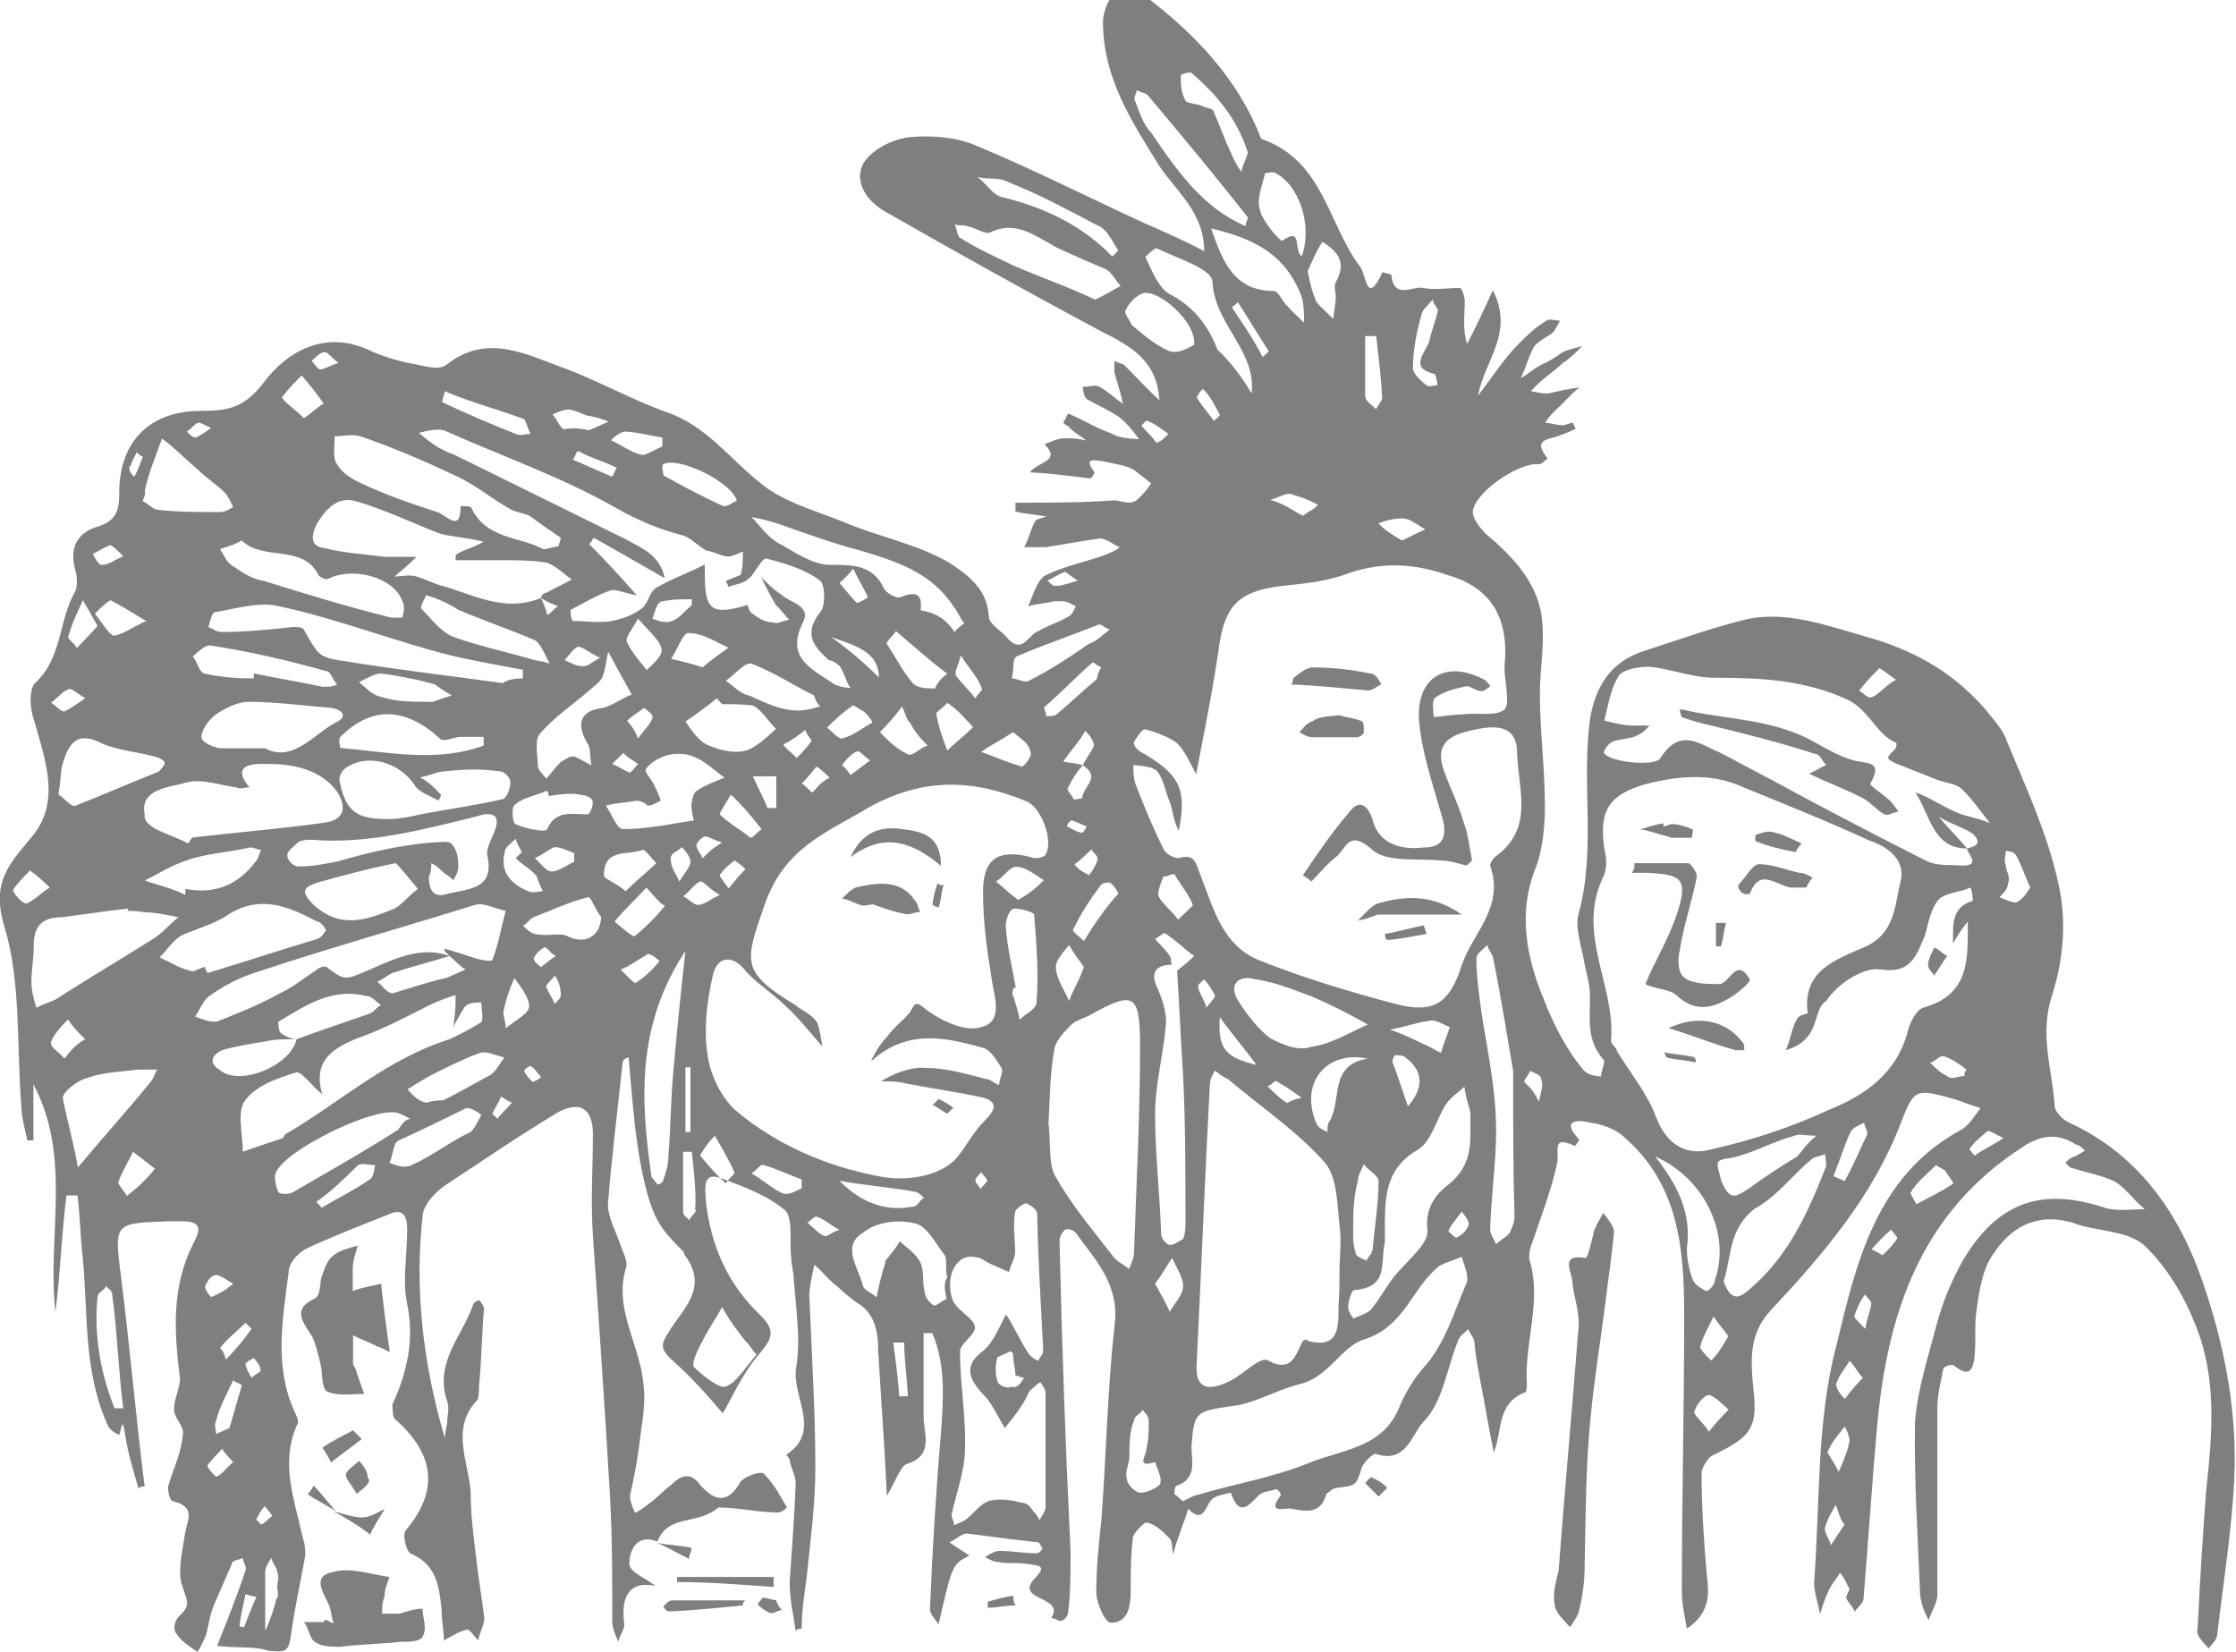 <?xml version="1.0" encoding="utf-8"?>
<!-- Generator: Adobe Illustrator 18.1.0, SVG Export Plug-In . SVG Version: 6.00 Build 0)  -->
<svg version="1.1" id="Layer_1" xmlns="http://www.w3.org/2000/svg" xmlns:xlink="http://www.w3.org/1999/xlink" x="0px" y="0px"
	 viewBox="146.3 436.3 669.4 494.5" enable-background="new 146.3 436.3 669.4 494.5" xml:space="preserve">
<g>
	<path fill="#7F7F7F" d="M343.1,897.8c-6.6-2.6-8.4,3.3-8.4,6.6c0,2.6,5.1,4.4,7.7,6.6c-8.4-1.5-10.2,4-9.2,11.7
		c0,1.5-1.5,3.3-1.8,5.1c-0.7-1.8-1.8-4-1.8-5.9c0-12.8,0-25.6-0.7-38.1c-1.5-25.6-3.3-52-5.1-77.6c-0.7-10.2,0-20.5,0-30.7
		c0-2.6-0.7-5.9-2.6-7c-1.8-1.5-5.1-0.7-7.7,0.7c-11.7,7-22.3,14.3-34,22c-2.6,1.8-5.9,5.1-6.6,8.4c-2.6,22.3,0,45,6.6,67.3
		c0-1.8,0.7-4,0.7-5.1c0-1.8,0.7-4,0-5.9c-4-11.7,4.4-19.4,7.7-28.9c0-0.7,1.5-1.5,1.8-1.5c0.7,0.7,1.5,1.8,1.5,2.6
		c-0.7,7.7-0.7,15.4-1.5,23.1c0,1.5,0,4-0.7,4.4c-7.7,8.4-2.6,17.9-1.8,27.1c0,6.6,0.7,12.1,1.5,18.7c0.7,6.6,1.8,12.8,2.6,19.4
		c0,1.8-1.5,4.4-1.8,6.6c-1.5-1.5-2.6-3.3-3.3-3.3c-2.6,0.7-4.4,1.8-7,3.3c0-2.6-0.7-5.9-0.7-9.2c-0.7-7-1.5-13.5-9.2-16.8
		c-1.5-0.7-2.6-5.9-1.5-7c10.2-12.1,8.4-23.1-3.3-33.3c-0.7-0.7-0.7-3.3-0.7-4.4c4.4-9.5,6.6-19.4,4.4-30c-1.5-7,0-14.6,0-22.3
		c0-4.4-1.5-6.6-5.9-4.4c-8.4,3.3-16.8,6.6-24.5,10.2c-2.6,1.5-5.1,4.4-5.1,7c-1.8,14.3-4.4,28.2,1.8,41.7c0.7,1.5,1.5,3.3,0.7,4
		c-5.1,11.7-0.7,22.3,1.8,34c0.7,1.8,0.7,4,0.7,5.1c-1.5,8.4-3.3,16.1-4.4,24.5c-0.7,4.4-1.8,4.4-6.6,4c-4.4-1.5-9.5-0.7-15.4-1.5
		c2.6-6.6,5.9-14.6,8.4-22.3c0.7-1.5-0.7-2.6-0.7-4c-1.5,0.7-3.3,0.7-3.3,1.8c-1.8,4-3.3,7.7-5.1,11.7c-1.5,3.3-1.8,6.6-2.6,9.5
		c-0.7,1.8-1.8,4-2.6,5.1c-2.6-1.8-5.1-3.3-6.6-5.9c-0.7-1.5,0-4,1.5-5.1c3.3-3.3,1.8-4.4,0.7-8.4c-1.8-4.4,0-11,0.7-16.1
		c0.7-4,3.3-7.7-3.3-9.5c-1.5,0-1.8-3.3-1.8-4.4c1.5-5.1,4-10.2,4.4-15.4c0.7-2.6-2.6-5.1-2.6-7.7c0-3.3,1.8-6.6,1.8-9.2
		c-1.8-14.3-2.6-27.5,4-40.6c3.3-5.9,0.7-6.6-4.4-6.6c-0.7,0-1.8,0-2.6,0c-16.8,0.7-16.8,0-14.6,17.2c2.6,20.5,4.4,41.7,7,62.2
		c-0.7,0-1.5,0-1.8,0.7c-1.5-5.1-3.3-11-4-16.1c-0.7-4-0.7-4.4-1.8,0c-1.5-0.7-2.6-1.5-3.3-2.6c-7.7-16.8-5.9-34-7.7-51.2
		c-0.7-5.9-0.7-11.7-1.5-17.9c-1.5,0-2.6,0-3.3,0c-1.5,11.7-1.8,23.1-3.3,34.8c-2.6-22.3,5.1-46.1-6.6-68.1c0,5.9,0,11,0,16.8
		c-0.7,0-1.5,0-1.8,0c-0.7-3.3-1.8-7-1.8-10.2c-1.5-17.9,0-37.3-5.1-53.8c-4-13.5,1.5-18.7,8.4-27.1c8.4-10.2,4-22.3,0.7-34
		c-1.5-4-1.8-9.5,0-11.7c8.4-7.7,7-18.7,12.1-27.5c0.7-1.5,0.7-4.4,0-6.6c-1.8-6.6,0.7-11,6.6-12.8c5.9-1.8,6.6-5.1,6.6-10.2
		c0-15.4,9.2-24.5,24.5-24.5c7.7,0,12.8-0.7,18.7-8.4c7-9.5,18.7-16.1,32.2-9.5c4,1.8,9.2,3.3,13.5,4c3.3,0.7,7,1.8,9.2,0
		c11.7-9.2,23.1-3.3,34,0.7c11,4,20.5,9.5,31.5,13.5c12.1,4,19.4,14.3,28.2,21.2c7,5.9,16.8,8.4,24.9,11.7
		c10.2,4.4,22,6.6,31.5,12.1c5.1,3.3,11.7,7.7,12.1,16.1c0,2.6,4,4.4,5.9,7c4.4,4.4,5.9-1.5,9.2-2.6c2.6-1.5,5.9-2.6,8.4-4
		c1.5-0.7,1.8-1.8,2.6-3.3c-1.5-0.7-2.6-1.5-4-1.5c-0.7,0-1.8,0-2.6,0c-2.6,0.7-5.1,0.7-7.7,1.5c1.5-3.3,2.6-7.7,5.1-9.2
		c5.1-2.6,11.7-4,17.2-5.9c1.8-0.7,4-1.5,5.1-2.6c-1.8-0.7-4-2.6-5.9-2.6c-5.1,0.7-11,1.8-16.1,2.6c-1.8,0-4,0-6.6,0
		c1.5-2.6,1.8-5.1,3.3-7.7c0-0.7,1.5-0.7,3.3-1.5c-4-0.7-6.6-0.7-9.2-1.5c0-0.7,0-1.8,0-2.6c9.5,0,19.8,0,29.6-0.7
		c1.8,0,4.4,1.5,6.6,0c1.8-1.5,3.3-3.3,4.4-5.1c-1.8-1.5-3.3-2.6-5.1-4c-2.6-1.5-5.9-1.8-9.2-2.6c-1.5,0-6.6-1.8-2.6,3.3
		c0,0-0.7,1.8-1.5,1.8c-5.9-0.7-11.7-1.5-17.9-1.8c2.6-3.3,9.5-3.3,4.4-8.4c1.8-0.7,4-1.8,5.9-1.8c1.8,0,4,0,6.6,0.7
		c-1.8-1.5-4-2.6-5.1-4c-0.7-0.7-1.5-0.7-1.8-1.5c0.7-0.7,0.7-1.5,1.5-2.6c4.4,1.8,8.4,4.4,12.8,5.9c2.6,1.5,5.1,1.5,8.4,1.8
		c-1.8-2.6-4-5.1-5.9-6.6c-2.6-1.8-5.9-3.3-9.2-5.1c-1.5-0.7-1.5-2.6-1.8-4c1.8,0,4-0.7,5.1,0c2.6,1.5,4.4,3.3,7,5.1
		c-0.7-3.3-1.8-6.6-2.6-9.5c0-1.5,0-2.6,0-3.3c1.5,0.7,2.6,0.7,3.3,1.5c3.3,3.3,6.6,7,10.2,10.2c-0.7-11.7-8.4-16.1-17.2-20.5
		c-22-11.7-43.6-23.8-64.8-35.9c-5.9-3.3-9.5-9.2-6.6-14.6c2.6-4,8.4-7,13.5-7.7c7-0.7,14.6,0,20.5,2.6c16.8,7,33.3,15.4,50.1,23.1
		c5.9,2.6,11.7,5.1,17.9,8.4c0-11.7-8.4-17.9-13.5-25.6c-8.4-13.5-16.8-26.4-16.8-43.2c0-2.6,1.8-7.7,4-8.4c2.6-1.5,7.7-0.7,9.5,1.5
		c14.3,11,26.4,23.8,33.3,40.6c0,0.7,0.7,1.5,0.7,1.5c18.7,6.6,19.8,25.6,29.6,38.4c1.8,2.6,1.8,11.7,6.6,1.5l2.6,0.7
		c0.7,7.7,6.6,3.3,9.5,4c3.3,0.7,7.7,0,11,0c0.7,0,1.5,2.6,1.5,4c0,4-0.7,8.4,0.7,12.8c2.6-5.1,5.1-10.2,7.7-16.1
		c6.6,12.8-2.6,21.2-4.4,31.5c4-5.1,7.7-11,12.1-15.4c2.6-2.6,5.1-5.1,8.4-7c0.7-0.7,2.6,0,4,0c-0.7,1.5-1.5,2.6-1.8,3.3
		c-1.8,1.5-4.4,2.6-5.9,4.4c-1.8,3.3-2.6,6.6-4,9.5c2.6-1.5,4.4-3.3,7-4.4c1.5-0.7,3.3-1.8,4.4-2.6c1.8-1.5,4.4-1.8,7-2.6
		c-1.8,1.8-4,4-5.9,5.1c-2.6,2.6-5.9,4.4-9.5,8.4c3.3,0.7,4,0.7,5.1,0.7c3.3-0.7,6.6-1.5,9.5-1.8c-2.6,1.8-4.4,4.4-7,6.6
		c-1.5,1.5-2.6,2.6-3.3,4c1.8,0,3.3,0.7,5.1,0.7c1.5,0,1.8-0.7,3.3-0.7c0,0.7,0.7,1.5,0.7,1.8c-1.5,0.7-3.3,1.5-4.4,1.8
		c-2.6,1.5-9.2,0.7-4,7c-0.7,0.7-1.8,1.8-2.6,1.8c-5.9-0.7-19.4,8.4-19.8,14.3c0,1.8,1.8,4.4,4,6.6c8.4,7,16.1,15.4,16.8,26.4
		c0.7,7-0.7,14.3-0.7,21.2c0,11.7,1.5,22.3,1.5,34c0,5.9-0.7,12.8-2.6,17.9c-5.9,14.3-2.6,28.2,2.6,40.6c2.6,6.6,6.6,14.6,11.7,20.5
		c1.5,1.5,3.3,1.5,5.1,1.8c0-1.8,1.5-4.4,0.7-5.1c-5.1-5.9-4-12.1-4-18.7c0-3.3-0.7-5.9-1.5-9.2c-0.7-5.1-3.3-11.7-1.8-16.1
		c5.1-19.4,0.7-38.4,3.3-57.8c1.5-9.5,5.9-17.2,16.1-20.5c10.2-3.3,20.5-7,30.7-9.5c12.1-2.6,23.8,1.8,35.5,5.1
		c14.3,4,25.6,10.2,35.5,21.2c2.6,3.3,5.9,6.6,7,10.2c5.9,14.3,12.1,27.5,15.4,42.5c2.6,11,1.5,23.1-1.8,33.3
		c-4,12.1,0,22.3,0.7,33.3c0,1.8,2.6,4.4,4.4,5.1c22,10.2,34,28.9,41,50.9c5.9,17.9,9.2,36.6,8.4,55.3c-0.7,15.4-3.3,31.5-5.1,46.8
		c0,1.8-1.8,3.3-2.6,4.4c-1.5-1.8-4-4-3.3-5.9c0.7-14.3,1.5-27.5,2.6-41.7c1.8-16.8,3.3-33.3-3.3-49.4c-3.3-8.4-8.4-17.2-15.4-23.8
		c-5.1-4.4-14.3-4-21.2-6.6c-11-3.3-18.7,1.5-23.8,9.2c-3.3,4.4-4.4,11.7-5.1,17.2c-0.7,4.4,0,9.5-0.7,14.6
		c-0.7,4.4-2.6,4.4-5.9,1.8c-0.7-0.7-2.6,0-3.3,0.7c-0.7,4-1.8,7.7-1.8,11.7c0,18.7,0,37.3,0,56c0,2.6-1.8,5.1-2.6,7.7
		c-1.5-2.6-2.6-5.9-2.6-8.4c-0.7-16.8-1.8-34-1.5-50.9c0.7-9.5,4-19.8,6.6-29.6c1.8-6.6,4.4-12.8,7.7-18.7
		c10.2-17.2,23.1-22,41.7-16.1c4,1.5,8.4,0.7,12.8,0.7c-3.3-2.6-5.9-6.6-9.2-8.4c-4-1.8-8.4-2.6-12.8-4c-0.7,0-1.5-1.5-1.8-1.5
		c0.7-0.7,1.5-1.5,2.6-1.8c1.1-0.4,2.6-1.5,3.3-1.8c-0.7-0.7-1.8-1.8-2.6-1.8c-5.1-3.3-10.2-3.3-16.1,0.7
		c-30.7,19.8-40.6,50.1-43.6,84.2c-1.5,16.8-2.6,34-4,50.9c0,1.5-1.8,2.6-2.6,4c-0.7-1.5-1.8-2.6-2.6-4c0-1.5,1.5-2.6,0.7-3.3
		c-0.7-1.5-1.5-3.3-2.6-4.4c-0.7,1.5-1.8,2.6-2.6,4c-1.5,2.6-2.6,5.9-3.3,8.4c-0.7-3.3-1.8-6.6-1.8-9.5c1.8-23.8,0.7-48.3,6.6-70.6
		c5.9-24.5,11.7-50.9,37.3-64.8c2.6-1.5,4-4,5.9-6.6c-2.6-0.7-5.1-1.8-7.7-2.6c-11.7-3.3-12.1-3.3-16.1,7
		c-8.4,22-23.1,39.2-39.2,56.4c-5.9,6.6-5.9,13.5-5.1,22c1.5,12.8,0,15.4-12.1,21.2c-1.5,0.7-3.3,4-3.3,5.1c0,10.2,0.7,20.5,1.5,30
		c0.7,5.9,1.5,11.7-5.9,16.8c-0.7-4-1.5-7.7-1.5-11c0-27.5,0.7-55.3,0.7-82.7c0-19.8-1.5-39.2-17.9-53.4c-2.6-2.6-7-4-10.2-4.4
		c-2.6-0.7-9.5-1.5-3.3,5.1c0,0-1.5,2.6-1.5,1.8c-7-3.3-4.4,1.8-5.1,5.1c-1.8,8.4-5.1,16.8-7.7,24.5c-0.7,1.5-0.7,3.3-0.7,4.4
		c4,12.1-1.5,24.9-0.7,37.3c0,0.7,0,2.6-0.7,2.6c-8.4,3.3-6.6,11.7-9.2,17.9c-1.5-7-2.6-14.3-4-21.2c-0.7-4-1.5-7.7-1.8-11.7
		c0-1.5-1.5-2.6-1.8-4c-1.5,1.5-2.6,1.8-3.3,4c-3.3,8.4-4.4,17.9-10.2,23.8c-3.3,3.3-5.1,12.8-14.3,9.5c-0.7,0-4,2.6-4.4,5.1
		c-1.5,4.4-1.5,4.4-7,5.1c-1.5,0-2.6,1.5-3.3,1.8c-1.8,6.6-6.6,5.1-11,4.4c-1.8,0-7,1.5-2.6-4c0,0-0.7-1.8-1.5-1.8
		c-1.8,0.7-4,0.7-5.1,1.8c-3.3,3.3-5.9,6.6-8.4-0.7c0,0-4,0.7-5.1,1.5c-2.6,1.5-2.6,8.4-7.7,3.3c-0.7,2.6-1.8,5.1-2.6,7.7
		c-0.7,1.8-1.5,4-1.8,5.9c-0.7-1.8,0-4-1.5-5.1c-1.8-1.8-4-4-6.6-4.4c-0.7,0-4,3.3-4,4.4c-0.7,5.1-0.7,11-0.7,16.1
		c0,4.4-0.7,9.5-5.9,9.5c-1.8,0-4.4-5.9-4.4-9.2c0-7,0.7-14.3,1.5-21.2c1.5-19.8,1.8-39.2,4-58.9c1.5-12.1-5.9-19.4-11.7-27.5
		c-0.7-0.7-2.6-1.5-3.3-0.7c-0.7,0.7-1.5,1.8-1.5,3.3c0.7,30.7,1.8,62.2,3.3,93c0,5.9,0,12.1-0.7,17.9c0,1.5-1.5,2.6-1.8,2.6
		c-0.7,0.7-1.8-0.7-3.3-0.7c4.4-6.6-11-5.1-5.1-11.7c4-4,1.5-4-1.5-4.4c-3.3-0.7-6.6,0-9.2-0.7c-1.5,0-2.6-0.7-4-1.5
		c1.5-0.7,2.6-1.8,4.4-1.8c4,0,7,0.7,11,0.7c0.7,0,1.5-0.7,1.8-1.5c-0.7-0.7-0.7-1.8-1.5-1.8c-7-0.7-14.3-1.8-21.2-2.6
		c-1.5,0-3.3,1.8-5.1,2.6c1.8,1.5,4,2.6,5.9,4c-5.1,2.6-5.1,2.6-9.2,20.5c-1.5-1.8-2.6-3.3-2.6-4.4c0.7-17.2,1.8-35.5,3.3-52.7
		c0.7-10.2,1.5-20.5-2.6-30c-0.7,0-1.8,0-2.6,0c0,8.4,0,16.8,0,24.9c0,5.1,3.3,11.7-5.1,14.3c-1.8,0.7-3.3,5.1-5.9,9.5
		c-0.7-15.4-1.8-29.6-2.6-43.6c0-6.6-1.5-11.7-7-14.6c-1.8-1.5-3.3-2.6-5.1-4.4c-2.6-1.8-4.4-4.4-7-6.6c-0.7,3.3-1.5,6.6-1.5,9.5
		c0.7,17.2,1.8,34.8,1.8,51.2c0,11-1.5,22-2.6,32.9c-0.7,5.1-1.5,10.2-1.5,15.4c-0.7,0-1.5,0-1.8,0.7c-0.7-5.1-1.8-9.5-1.8-14.6
		c0.7-10.2,1.5-20.5,1.8-30c0-1.8-1.5-4.4-1.8-6.6c0-0.7-1.5-1.8-0.7-1.8c10.2-7,1.5-16.8,2.6-25.6c1.5-8.4,0-17.9-0.7-27.1
		c0-1.8-0.7-4-0.7-5.9c-0.7-4.4,0.7-11.7-1.8-14.3c-5.1-4.4-12.1-7-18.7-9.5c-6.6-2.6-5.1,3.3-5.1,6.6c1.5,13.5,6.6,24.9,16.1,34
		c4.4,4.4,4.4,6.6,0,11.7c-5.1,5.9-8.4,13.5-11,17.9c-4.4-5.1-9.5-11-15.4-16.1c-3.3-3.3-3.3-4.4-0.7-8.4c4-6.6,11.7-12.8,5.1-22.3
		c-0.7-0.7-0.7-1.5-0.7-1.5c-7-7-9.2-9.5-12.1-22.3c-2.6-11.7-3.3-23.8-4.4-35.9c-0.7,0-1.8,0.7-1.8,1.5
		c-1.5,14.3-3.3,28.2-4.4,42.5c0,4,2.6,8.4,4,12.8c0.7,1.8,1.8,4,1.5,5.9c-4,12.1,4,23.1,5.1,34.8c0.7,5.1,0,9.5-0.7,14.3
		c-0.7,6.6-1.8,12.8-3.3,19.4c0,1.5,0.7,3.3,1.5,5.1c1.5-0.7,2.6-1.5,4-2.6c2.6-1.8,4.4-4,7-5.9c3.3-3.3,5.9-3.3,8.4,0
		c4.4,5.1,8.4,5.9,12.1-0.7c1.5-1.8,5.9-3.3,7-2.6c3.3,3.3,5.1,7,7,10.2c-0.7,0.7-1.8,1.5-2.6,1.5c-5.9,0-12.1-1.5-17.9-1.5
		C354.8,893.1,346.4,889.4,343.1,897.8L343.1,897.8z M470.5,665.4c-1.8,1.8-3.3,4.4-4.4,6.6c-0.7,0.7,0.7,1.8,1.5,3.3
		c0,0.7,1.8,0,2.6,0C470.8,671.3,476,669.1,470.5,665.4c0.7-1.8,2.6-4,3.3-5.9c0-1.5-1.5-3.3-2.6-4.4c-1.8,3.3-4.4,5.9-6.6,9.2
		C466.5,664.7,468.3,664.7,470.5,665.4z M235.1,747.4c7-2.6,14.6-5.1,22-7.7c1.5-0.7,1.8-1.8,3.3-2.6c-1.5-0.7-2.6-2.6-4.4-2.6
		c-10.2-2.6-17.9,2.6-26.4,7.7c0,0,0,2.6,0.7,3.3C231.8,746.7,234,747.4,235.1,747.4c-3.3,0-6.6,0-9.5,0.7
		c-4.4,0.7-9.2,1.5-12.8,2.6c-3.3,1.5-4,4-0.7,5.9C217.9,761.7,233.3,755.4,235.1,747.4z M498.7,726.9c1.8-1.5,3.3-2.6,5.1-4.4
		c-2.6-1.8-5.1-4.4-8.4-6.6c-0.7-0.7-1.8,0.7-3.3,1.5c1.5,1.8,3.3,3.3,4.4,5.1c0.7,0.7,0,1.8,0.7,2.6c-5.1,0-6.6,2.6-4.4,7
		c1.5,3.3,2.6,7,2.6,10.2c-0.7,9.2-3.3,18.7-3.3,27.5c0,12.1,1.5,24.5,1.8,35.9c0,1.5,1.8,3.3,2.6,3.3c1.5,0,3.3-1.5,4-1.8
		c0.7-1.5,0.7-4,0.7-5.1c0-14.6,0-29.6-0.7-43.6C499.8,747.8,499.4,737.9,498.7,726.9z M280.9,722.5c-5.9,1.8-11.7,3.3-17.2,5.1
		c-1.5,0.7-2.6,1.8-4.4,2.6c1.8,1.5,3.3,4,5.1,3.3c5.1-1.5,10.2-3.3,15.4-4.4c1.8-0.7,4-1.8,5.9-2.6
		C284.2,725.8,282.7,724,280.9,722.5c-0.7-0.7-0.7-0.7-1.5-1.5v-0.7c2.6,0.7,5.9,1.8,8.4,2.6c1.8,0.7,5.9,1.5,5.9,0.7
		c1.8-4.4,2.6-9.5,4-14.6c-3.3-0.7-6.6-2.6-9.2-1.8c-21.2,6.6-43.2,12.8-64.4,19.8c-5.9,1.8-11,4.4-15.4,7.7c-1.8,1.5-2.6,4-4,5.9
		c1.8,0.7,4.4,1.8,6.6,1.5c6.6-2.6,12.8-5.1,18.7-8.4c4-1.8,7-4.4,11-7c0.7-0.7,2.6-1.5,3.3-0.7c4.4,3.3,5.1,3.3,7.7,2.6
		C261.5,725.1,270.6,718.8,280.9,722.5z M308.3,615.3c0.7,1.8,1.5,3.3,1.8,5.1c1.5-0.7,1.8-1.8,3.3-2.6
		C311.6,617.1,309.8,616.4,308.3,615.3c0-0.7,0.7-1.5,1.5-1.5c2.6-1.5,5.1-2.6,7.7-4c-2.6-1.8-5.1-4.4-7.7-5.1
		c-4.4-0.7-9.5-0.7-14.3-0.7c-4.4,0-8.4,0-12.8,0c0-0.7,0-0.7,0-1.5c1.8-1.5,4.4-1.8,8.4-4c-5.9-1.5-10.2-1.5-13.5-2.6
		c-8.4-3.3-16.1-7-24.5-9.5c-5.9-1.8-9.5,2.6-12.1,7c-1.8,4-1.5,6.6,2.6,7c5.9,1.5,11.7,1.8,17.9,2.6c3.3,0,6.6,0,9.5,0
		c-2.6,2.6-4.4,4-6.6,5.9c1.8,0,4.4-0.7,6.6,0c2.6,0.7,4.4,1.8,7,2.6C287.1,613.8,297,620,308.3,615.3z M735.1,690.3
		c-10.2,0-11-10.2-15.4-16.8c4.4,1.5,7.7,4,12.1,5.9c3.3,1.5,7,1.8,10.2,3.3c-2.6-3.3-5.1-7-8.4-10.2c-1.5-1.5-4.4-1.8-7-2.6
		c-4.4-1.8-8.4-3.3-12.8-5.1c-3.3-1.5-2.6-1.8,0-4.4c0-0.7,0.7-1.5,0-1.8c-5.9-2.6-7.7-9.5-14.3-12.8c-12.8-5.9-25.6-6.6-39.9-6.6
		c-6.6,0-12.8-2.6-19.4-3.3c-3.3,0-7.7,0.7-9.2,2.6c-2.6,4-3.3,9.2-4.4,13.5c2.6,0.7,5.9,1.5,8.4,1.5c1.8,0,3.3,0,5.1,0
		c-1.5,1.8-2.6,2.6-4.4,3.3c-1.8,0.7-4.4,0.7-6.6,1.5c-1.5,0.7-2.6,2.6-2.6,3.3c0.7,2.6,14.6,4.4,16.8,1.8
		c5.9-9.5,11.7-4.4,17.9-1.8c5.1,2.6,9.5,5.1,14.6,7.7c15.4,8.4,31.5,16.8,46.8,24.5c2.6,1.5,5.9,1.5,9.2,1.5
		C740.2,696.2,735.5,692.1,735.1,690.3c3.3-0.7,4.4-1.8,1.8-4.4c-2.6-1.8-5.9-2.6-10.2-5.1C730.4,685.2,732.9,687.4,735.1,690.3z
		 M538.9,700.2c-0.7-0.7-1.8-1.5-2.6-1.8c4.4-6.6,9.2-13.5,14.3-19.4c2.6-3.3,5.1-1.8,6.6,2.6c1.8,7.7,9.2,9.2,15.4,8.4
		c6.6,0,7-4.4,5.1-10.2c-2.6-9.2-5.9-18.7-6.6-28.2c-0.7-12.8,8.4-17.9,19.8-11.7c0.7,0.7,1.5,1.5,1.5,1.8c-0.7,0.7-1.8,1.5-2.6,1.5
		c-1.5,0-3.3-1.5-4.4-1.5c-3.3,0.7-6.6,1.5-9.2,3.3c-1.5,0.7-0.7,4-0.7,5.9c2.6,0,5.1-0.7,8.4-0.7c4.4-0.7,10.2,0.7,12.8-1.5
		c1.8-1.8,0-8.4,0-12.8c1.5-14.6-4-23.8-17.2-27.5c-9.5-3.3-18.7-4-28.9-0.7c-6.6,2.6-13.5,3.3-20.5,4c-12.1,1.5-16.8,5.1-18.7,17.2
		c-1.8,12.8-4.4,25.6-7,39.2c-1.8-3.3-3.3-7-5.9-9.5c-2.6-1.8-6.6-3.3-9.5-4c-0.7,0-2.6,2.6-3.3,4c0,0.7,0.7,1.8,1.8,2.6
		c11.7,6.6,14.3,11,11.7,23.8c-1.5-2.6-1.8-5.9-2.6-8.4c-1.5-3.3-1.8-7-4-9.5c-1.5-1.5-5.1-1.5-7-1.8c0,1.8,0,4,0.7,5.9
		c2.6,6.6,5.1,12.8,8.4,19.4c0.7,1.5,3.3,2.6,4.4,2.6c5.1-1.5,5.1,1.5,6.6,5.1c4,10.2,6.6,21.2,17.9,25.6
		c12.8,5.1,26.4,9.2,39.9,12.8c12.1,3.3,16.8,0,20.5-11.7c3.3-9.5,12.8-17.2,8.4-29.6c0-0.7,0.7-1.8,1.5-2.6
		c11.7-8.4,7-19.8,6.6-30.7c0-7.7-4.4-9.5-14.3-7c-6.6,1.5-10.2,4.4-7.7,11.7c1.8,5.1,4.4,10.2,5.9,15.4c1.5,4,1.8,7.7,2.6,11.7
		c0,0-1.5,1.5-1.8,1.5c-2.6-0.7-5.1-1.5-7.7-1.5c-7-0.7-16.1,0.7-20.5-3.3c-6.6-5.9-7.7-0.7-10.2,1.8
		C543,695.4,541.1,698,538.9,700.2z M680.9,750.7c1.5-3.3,1.8-6.6,3.3-9.2c0.7-1.5,3.3-1.8,3.3-1.8c-1.8-12.8,8.4-16.1,16.8-19.8
		c9.5-4,9.2-12.8,11-19.8c1.5-5.9-3.3-10.2-9.2-12.1c-12.8-5.9-25.6-11-38.1-16.1c-9.5-4.4-19.8-3.3-29.6-0.7
		c-11,3.3-13.5,8.4-11.7,19.8c0.7,2.6,0.7,5.9-0.7,8.4c-7.7,16.8,4,32.2,2.6,48.3c0,1.5,1.5,1.8,1.8,3.3c4,6.6,9.2,12.8,11.7,19.8
		c3.3,8.4,9.2,11.7,16.8,9.5c11.7-2.6,23.8-6.6,34.8-11.7c11-4.4,20.5-11,23.8-23.8c0.7-2.6,2.6-6.6,5.1-7
		c13.5-4,12.8-14.6,12.8-25.6c-1.5,1.8-3.3,4.4-4.4,6.6c0-5.1-0.7-11,5.9-12.8c0,0,0-2.6-0.7-4c-3.3,1.5-7,1.5-9.2,3.3
		c-2.6,2.6-3.3,7-4.4,11c-2.6,5.9-4,11.7-13.5,10.2c-5.1-0.7-12.8,4.4-16.1,9.5C688.6,738.6,691.9,747.4,680.9,750.7z M392.5,749.6
		c-4.4-5.1-7.7-9.2-11-12.1c-4-4-8.4-6.6-11.7-10.2c-4.4-5.9-9.2-4.4-10.2,1.5c-1.8,7.7-2.6,16.1-1.5,23.1c0.7,5.9,4,12.8,8.4,16.8
		c12.1,10.2,27.1,16.8,43.2,19.8c9.2,1.8,19.8-0.7,23.8-6.6c2.6-3.3,4.4-7,7.7-10.2c3.3-3.3,4-5.9-1.5-7c-7-1.5-14.6-2.6-22-4
		c-2.6-0.7-5.1-0.7-7.7-0.7c4.4-2.6,9.2-4.4,13.5-4c5.9,0,12.1,1.8,17.9,3.3c1.5,0,2.6,1.5,4,1.8c0-1.8,1.5-4,0.7-5.1
		c-1.5-2.6-3.3-5.1-5.1-5.9c-11.7-3.3-23.1-5.9-34,4c1.5-3.3,3.3-5.9,5.1-7.7c1.8-2.6,4.4-4.4,6.6-7c1.8-3.3,1.8-3.3,5.1-0.7
		c4.4,3.3,11.7,6.6,16.1,5.1c7-1.5,4-9.2,3.3-14.3c-1.5-9.2-2.6-17.2-2.6-26.4c0-9.5,4.4-12.8,14.3-10.2c1.5,0.7,4,0,4.4-0.7
		c2.6-4.4-1.5-14.6-5.9-16.1c-16.1-6.6-30.7-7-46.8,1.8c-12.8,7.7-25.6,12.1-31.5,29.6c-5.9,16.8-7,19.8,9.2,29.6
		c1.8,1.5,4.4,2.6,5.9,4.4C391.4,742.3,391.8,745.6,392.5,749.6z M547.3,817.3L547.3,817.3c0-4.4,0.7-9.5,0-14.3
		c-0.7-6.6-0.7-14.3-4.4-18.7c-8.4-9.5-19.4-16.8-28.9-24.9c-1.5-0.7-2.6-1.5-4-2.6c-0.7,1.5-1.5,2.6-1.5,4
		c-1.5,28.2-2.6,56.4-4,84.9c0,7,4.4,6.6,9.2,4.4c4.4-1.8,9.5-7.7,12.1-6.6c7,4,8.4-1.5,10.2-5.1c0-0.7,1.5-1.5,1.8-0.7
		c9.5,2.6,9.2-4.4,9.2-10.2C547.3,823.5,547.3,820.6,547.3,817.3z M500.5,885.7c1.5-0.7,2.6-1.5,4-1.8c11-3.3,22.3-5.1,33.3-9.5
		c9.5-4,22-4.4,27.1-16.1c1.8-4.4,4.4-9.2,8.4-13.5c5.9-7,8.4-16.1,12.1-24.5c0.7-1.8-0.7-5.1-1.5-7.7c-1.8,0.7-4.4,1.5-6.6,2.6
		c-8.4,6.6-10.2,17.9-22.3,22c-7,1.8-11,11.7-19.8,13.5c-7,1.8-13.5,5.9-20.5,6.6c-10.2,1.5-11,1.5-11.7,12.1c0,4,1.8,9.5-4.4,11.7
		c-0.7,0-0.7,1.8-0.7,2.6C498.7,883.9,499.4,885,500.5,885.7z M364.3,612c0-0.7-0.7-1.5-0.7-1.8c1.5-0.7,4-1.5,4.4-1.8
		c0.7-1.8,0.7-4.4,0.7-7c-1.5,0.7-3.3,1.5-4.4,1.5c-1.8,0-4.4-1.5-6.6-1.8c-2.6-1.5-4-3.3-6.6-4.4c-7-1.8-13.5-4.4-20.5-8.4
		c-16.1-9.2-34-15.4-51.2-23.1c-1.8-0.7-5.1,0-7.7,0.7c1.8,1.5,4,3.3,5.9,4.4c1.5,0.7,2.6,1.5,4,1.8c17.2,8.4,34.8,17.2,52,25.6
		c4.4,2.6,10.2,4.4,11.7,11.7c-7.7-4.4-14.6-8.4-21.2-12.1c-0.7,0.7-0.7,1.5-1.5,1.8c4.4,4.4,9.2,9.5,14.3,15.4
		c-4-0.7-5.9-1.8-7.7-1.5c-4.4,1.5-8.4,4-12.1,5.9c0,0,0,2.6,0.7,3.3c4,0,7.7,0.7,11.7,0c3.3-0.7,6.6-1.8,9.2-4
		c1.8-1.5,1.8-4.4,4-5.9c4.4-2.6,9.5-4.4,14.6-7c0,0,0,1.5,0,2.6c0,11,1.8,12.8,12.8,9.5c0,0,0.7,2.6,1.5,2.6c1.8,1.5,4,2.6,5.9,2.6
		c1.8,0.7,3.3-0.7,5.1-0.7c-1.5-1.5-2.6-3.3-4-4.4c-1.5-2.6-3.3-5.9-4.4-8.4c1.8,1.8,4,4,5.9,5.1c2.6,2.6,9.2,3.3,6.6,8.4
		c-5.1,10.2,1.8,13.5,8.4,17.9c1.8,1.5,4,1.5,5.9,1.8c-1.5-1.8-1.8-4.4-3.3-6.6c-0.7-0.7-1.8-1.5-3.3-1.8c-4.4-4-7.7-7.7-2.6-14.3
		c1.8-1.8,1.5-8.4,0-9.5c-4.4-3.3-10.2-5.1-16.1-6.6c-1.5,0-3.3,4.4-5.1,5.9C368.7,611.2,366.2,611.2,364.3,612z M460.2,772.6
		c0.7,5.9,0,11.7,1.8,15.4c5.1,9.2,11.7,16.8,17.9,24.9c1.5,1.5,2.6,1.8,4.4,3.3c0.7-1.8,1.5-3.3,1.5-5.1c0.7-20.5,1.8-41,1.8-61.5
		c0-16.1-1.8-16.8-15.4-9.2c-1.5,0.7-4,1.5-5.1,2.6c-1.8,1.8-4.4,4.4-5.1,7C460.6,757.6,460.6,765.3,460.2,772.6z M447.1,863.8
		c-2.6-4.4-4-7.7-6.6-10.2c-4-4.4-5.9-8.4,0-12.8c3.3-2.6,5.1-7.7,7-11c2.6,4,4.4,8.4,7,12.1c0.7,0.7,1.8,1.5,2.6,1.8
		c0.7-1.5,1.5-1.8,1.5-3.3c-0.7-13.5-1.5-27.1-1.8-40.6c0-1.5-1.8-2.6-3.3-3.3c-0.7,0-3.3,1.8-3.3,2.6c-0.7,4,0,8.4,0,12.1
		c0,1.8-1.5,4-1.8,5.9c-1.8-0.7-4-1.8-5.9-2.6c-1.5-0.7-2.6-1.8-4-1.8c-5.9-1.5-9.5,5.9-7,12.8c1.5,3.3,5.9,5.1,6.6,7.7
		c0.7,2.6-4.4,5.1-4.4,7.7c0,9.5,1.8,19.4,1.5,28.9c0,6.6-2.6,13.5-4,19.8c0,1.5,0.7,1.8,0.7,3.3c1.5-0.7,1.8-0.7,3.3-1.5
		c2.6-1.8,4.4-5.1,7.7-5.9c3.3-0.7,6.6,0,9.5,0.7c1.5,0,2.6,1.5,3.3,2.6c0.7,0.7,1.5,1.8,1.8,2.6c0.7-1.5,1.8-2.6,1.8-4
		c0-11.7,0-23.1,0-34c0-1.5-0.7-1.8-1.5-3.3c-1.5,0.7-1.8,1.5-3.3,2.6C452.9,856.5,450.4,859.8,447.1,863.8z M282,743.7
		c0.7-4.4,0.7-7,0.7-9.5c-2.6,0.7-5.1,1.8-7,2.6c-6.6,3.3-12.8,6.6-19.4,9.2c-9.2,3.3-16.8,7-13.5,17.9c-3.3-2.6-5.9-6.6-7.7-6.6
		c-5.9,1.8-12.1,4-15.4,8.4c-2.6,3.3-0.7,10.2-0.7,15.4c4-1.5,7.7-2.6,11.7-4c0.7,0,0.7-1.5,1.5-1.5c16.1-9.5,30-22.3,48.7-28.2
		c3.3-1.5,6.6-3.3,9.5-5.1c0.7-0.7,0-4,0-5.9c-1.8,0-4,0-5.1,1.5C284.2,739.7,283.5,740.8,282,743.7z M202.6,688.8
		c0.7-0.7,0.7-1.5,1.5-1.8c12.8-1.5,26.4-2.6,39.2-4.4c5.9-0.7,7-4.4,4-9.2c-5.1-7-13.5-8.4-21.2-8.4c-1.8,0-11.7-0.7-5.1,7
		c-1.5,0-2.6,0.7-4,0c-5.1-0.7-10.2-2.6-14.6-1.5c-5.1,1.5-14.3,1.8-12.8,9.5C189,684.4,197.4,685.9,202.6,688.8z M586.5,775.2
		c0-3.3,0-4.4,0-5.9c-0.7-2.6-1.5-5.1-1.8-7.7c-1.8,1.8-4.4,3.3-5.9,5.9c-2.6,4.4-4,10.2-7.7,12.8c-9.2,5.1-10.2,12.8-10.2,22
		c0,1.8,0,4,0,5.9c-1.5,5.9,1.5,13.5-9.2,14.3c-0.7,0-1.8,3.3-1.8,5.1c0,1.5,1.8,4,1.8,3.3c1.8-0.7,4-1.5,5.1-2.6
		c2.6-3.3,4.4-6.6,6.6-9.5c4-5.1,11-10.2,10.2-14.6c-0.7-7,3.3-11,6.6-13.5C586.1,785.8,586.5,780.3,586.5,775.2z M313.5,599.9
		c0-0.7,0.7-1.8,0.7-2.6c-2.6-1.8-5.9-4-8.4-5.9c-1.8-1.5-4.4-1.5-6.6-2.6c-5.9-3.3-11-7.7-16.8-10.2c-9.2-4.4-18.7-8.4-28.2-11.7
		c-2.6-0.7-5.1,0-7.7,0c0,2.6-0.7,6.6,0.7,8.4c1.5,2.6,4.4,4.4,7.7,5.9c7,3.3,14.6,5.9,22.3,8.4c2.6,0.7,7,6.6,7-1.8
		c1.5,0,3.3,0,3.3,0.7c4.4,9.2,14.3,8.4,21.2,12.1C309.8,601,311.6,599.9,313.5,599.9z M302.8,639.4c0-0.7,0-1.8,0-2.6
		c-7.7-1.5-14.6-2.6-22-4.4c-17.2-4.4-34-11-50.9-14.6c-5.9-1.5-12.8,0.7-19.4,1.8c-0.7,0-1.5,3.3-1.8,4.4c1.5,0.7,2.6,1.5,4,1.5
		c7,0,14.3-0.7,21.2-1.5c1.5,0,2.6,0,3.3,0.7c4.4,7.7,4.4,8.4,12.1,9.5c16.1,2.6,31.5,4.4,47.6,6.6
		C298.1,639.8,300.3,639.4,302.8,639.4z M184.6,709v-0.7c-6.6,0.7-13.5,1.8-19.8,2.6c-5.9,0-8.4,2.6-8.4,8.4c0,4-0.7,7.7-0.7,11
		c0,2.6,0.7,5.1,1.5,7.7c2.6-1.5,5.1-1.8,7-3.3c9.2-5.9,17.9-11,27.1-16.8c3.3-1.8,5.9-5.1,8.4-7c-3.3-0.7-7-1.5-10.2-1.5
		C187.6,709,185.7,709,184.6,709z M207.7,725.8c0,0.7,0.7,1.5,0.7,1.8c11-3.3,22-7,32.9-10.2c1.5-0.7,1.8-1.5,2.6-2.6
		c-0.7-1.5-1.8-2.6-2.6-2.6c-8.4-4.4-17.2-8.4-27.1-1.8c-4,2.6-9.2,4-13.5,5.9c-2.6,1.5-4.4,4.4-6.6,6.6c3.3,1.5,5.9,3.3,9.2,4
		C204.4,727.6,206.2,725.8,207.7,725.8z M599.3,756.9c-1.5-8.4-3.3-20.5-5.9-33.3c0-1.5-1.5-2.6-1.8-4.4c-1.5,1.5-3.3,2.6-3.3,4
		c0,5.1,0.7,10.2,1.5,16.1c1.8,11.7,4.4,23.1,4.4,35.5c0,9.5-1.5,19.8-1.8,29.6c0,1.5,1.5,3.3,1.8,4.4c1.5-1.5,2.6-1.8,4-3.3
		c0.7-1.5,1.5-3.3,1.5-5.1C599.3,787.3,599.3,774.5,599.3,756.9z M278.3,674.2c0,0.7-0.7,1.5-0.7,1.8c-2.6-1.5-5.9-2.6-7-4.4
		c-4.4-7-14.3-10.2-21.2-5.1c-0.7,0.7-1.5,1.8-1.5,3.3c1.8,9.5,5.1,11.7,14.6,11.7c3.3,0,6.6-0.7,10.2-1.5
		c7.7-1.5,16.1-2.6,23.8-4.4c1.5,0,2.6-3.3,2.6-5.1c0-1.5-1.8-3.3-3.3-3.3c-5.1-0.7-10.2-0.7-16.1,0c-2.6,0-5.1,1.5-7.7,1.8
		C275,670.5,276.5,672.4,278.3,674.2z M275.8,688.5c2.6,0,5.1-0.7,5.9,0.7c1.5,1.8,1.8,4,1.8,6.6c0,1.5-0.7,2.6-1.5,4
		c-1.5-1.5-2.6-1.8-4-3.3c-0.7-0.7-1.8-1.5-2.6-1.8c0,1.5,0,2.6-0.7,4c0,4.4,1.5,6.6,5.9,5.1c6.6-1.5,13.5-1.5,11.7-11
		c-0.7-1.8,0.7-4.4,1.8-7c2.6-5.9-0.7-6.6-5.1-5.1c-16.1,4-32.9,8.4-49.4,7c-1.5,0-2.6,0-4,0.7c-1.5,1.5-3.3,2.6-3.3,4
		s1.8,3.3,3.3,3.3c4,0,7.7-0.7,11.7-1.5C258.2,691,267.3,689.2,275.8,688.5z M662.3,819.9c0.7,1.5,1.5,4,3.3,4.4
		c1.5,0.7,4-1.5,5.1-2.6c11-9.5,16.8-22.3,22-35.5c0.7-1.5,0-2.6,0-4.4c-1.5,0.7-3.3,0.7-4.4,1.8c-5.9,5.1-10.2,11-16.8,14.6
		C663.7,804.5,664.8,812.2,662.3,819.9z M218.7,598.1c-2.6,1.5-4.4,1.8-6.6,2.6c1.5,1.8,1.8,4,4,5.1c2.6,1.8,5.9,4,9.2,4.4
		c12.8,4,24.9,7.7,38.1,11c1.5,0,3.3,0,3.3,0c0.7-1.8,0.7-4,0-5.1c-2.6-7-14.6-10.2-22-6.6c-0.7,0.7-3.3-0.7-3.3-1.5
		C236.6,599.2,224.9,604.3,218.7,598.1z M555.8,743c-5.9-3.3-11-5.9-16.8-8.4c-5.1-1.8-11-4.4-16.8-5.1c-5.1-1.5-8.4,1.5-5.1,6.6
		c2.6,4,5.9,8.4,9.5,11c3.3,1.8,8.4,4,12.1,2.6C544.8,748.9,549.9,745.6,555.8,743z M225.6,660.3c8.4,4.4,14.3-4,21.2-7.7
		c4-1.8,1.8-4-1.5-4.4c-8.4-0.7-16.8-1.8-24.5-1.8c-3.3,0-7,1.8-10.2,4c-1.8,1.5-4,4.4-4,6.6c0,1.5,4,3.3,5.9,3.3
		C216.5,660.3,220.5,660.3,225.6,660.3z M351.5,721c-14.6,22-13.5,44.3-10.2,67.3c0,0.7,1.5,1.8,1.8,2.6c0.7,0,1.8-0.7,1.8-1.5
		c0.7-1.8,1.5-4.4,1.5-7c0.7-8.4,0.7-17.2,1.5-25.6C349,744.5,350.1,733.5,351.5,721z M435,622.9c-1.5-1.8-1.8-3.3-3.3-5.1
		c-6.6-10.2-17.2-13.5-28.2-16.8c-7-1.8-14.3-4.4-20.5-6.6c-4-1.5-7.7-2.6-11.7-3.3c2.6,2.6,5.1,6.6,9.2,8.4
		c4.4,2.6,9.5,5.9,14.3,5.9c7,0,12.8,0,16.1,7c0.7,1.5,4,3.3,5.1,2.6c4-1.5,6.6-1.5,5.9,4c4.4,0.7,7.7,2.6,10.2,6.6
		C432.4,624.8,433.9,623.7,435,622.9z M474.1,526c4-1.8,5.9-3.3,7.7-4c-1.5-1.8-2.6-4-4.4-5.1c-4.4-1.8-9.2-4-13.5-5.9
		c-7-3.3-12.8-9.2-21.2-5.1c-1.5,0.7-4.4-1.5-6.6-1.8c-1.5-0.7-2.6,0-4-0.7c0.7,1.5,0.7,3.3,1.5,4c5.1,3.3,11,5.9,16.1,8.4
		C458,519.4,466.5,522.3,474.1,526z M336.9,676c-4,0.7-6.6,0.7-9.2,1.5c1.8,2.6,3.3,7,5.1,7c7,0,14.3-1.5,21.2-2.6
		c0,0-0.7-2.6-0.7-4.4c0-1.5,0.7-4,1.5-4.4c2.6-1.8,5.1-2.6,8.4-4c-2.6-1.8-5.1-4.4-8.4-5.9c-2.6-1.5-6.6-1.5-9.2-0.7
		c-1.8,0.7-4.4,1.8-5.9,4c-0.7,0.7,1.8,3.3,2.6,5.1c0.7,1.5,1.5,3.3,1.8,4.4c-1.5,0.7-2.6,1.5-4,1.5
		C339.5,676.4,337.3,676,336.9,676z M163.8,674.2c1.5,0.7,4,4,5.1,3.3c8.4-3.3,16.8-7,24.9-10.2c0.7-0.7,1.8-1.8,1.8-2.6
		c0-0.7-1.5-1.5-2.6-1.8c-5.1-1.5-11-1.8-16.1-4c-7.7-4-10.2,0-12.1,7C164.5,667.2,164.5,669.8,163.8,674.2z M429.9,818.8
		c-0.7-2.6,0-5.1-0.7-6.6c-2.6-3.3-5.1-8.4-8.4-9.5c-5.1-1.5-12.1-0.7-16.1,2.6c-6.6,4-1.5,10.2,0,16.1c0.7,1.5,2.6,1.8,4,3.3
		c0.7-3.3,1.5-7,2.6-10.2v-0.7c1.5-1.8,3.3-4,4.4-5.9c1.8,1.8,4.4,3.3,5.9,5.9c1.5,2.6,0.7,5.9,1.5,9.2c0,1.5,1.5,3.3,2.6,4
		c0.7,0.7,2.6-1.5,4-1.8C428.8,821.7,429.1,819.5,429.9,818.8z M169.6,785.8c7.7-9.2,14.6-16.8,21.2-24.9c1.5-1.5,1.8-3.3,2.6-4.4
		c-1.8,0-4,0-5.9,0c-5.1,0.7-10.2,0.7-15.4,2.6c-2.6,0.7-7,4-7,5.9C166.3,771.5,168.5,778.9,169.6,785.8z M264.8,694.7
		c-9.2,1.8-16.8,4-23.8,5.9c-4,1.5-4.4,2.6-1.5,5.9c8.4,8.4,16.8,5.1,24.9,1.8c2.6-1.5,4.4-4,7-5.9
		C269.2,699.8,266.6,696.5,264.8,694.7z M335.4,644.2c-3.3-5.9-5.1-9.2-7-12.8c-0.7,2.6-0.7,5.1-1.8,7.7c-0.7,1.5-2.6,2.6-4,4
		c-5.1,4.4-10.2,7.7-14.6,12.8c-1.8,1.8-0.7,6.6-0.7,9.5c0,1.5,1.5,2.6,2.6,4c1.5-1.8,2.6-3.3,4.4-5.1c1.5-0.7,2.6-1.8,4-1.5
		c1.8,0.7,3.3,1.8,5.1,2.6c-0.7-2.6,0-5.1-1.5-7c-3.3-5.9-1.5-9.5,5.1-10.2C330.3,647.1,332.1,645.6,335.4,644.2z M291.1,659.5
		c0-0.7,0-1.8,0-2.6c-2.6,0-4.4,0-7,0c-1.8,0-4.4,1.5-5.9,0.7c-10.2-9.5-20.5-10.2-30-0.7c-0.7,0.7,0,3.3,0,3.3
		C262.2,661.4,276.9,664.7,291.1,659.5z M519.2,504c0-1.5,0.7-1.8,0.7-2.6c-9.5-12.1-19.8-24.5-30-36.6c-0.7-0.7-1.8-0.7-3.3-1.5
		c0,0.7-0.7,1.8-0.7,2.6c1.5,4,2.6,7.7,5.1,10.2C498.7,487.5,506.4,498.5,519.2,504z M269.2,771.2c-1.8-0.7-3.3-1.8-4.4-1.8
		c-7-1.5-32.9,11-35.9,17.9c-0.7,1.5,0,4,0.7,5.9c0.7,0.7,3.3,0.7,4.4,0c10.2-5.9,21.2-12.1,31.5-18.7
		C266.6,773,267.3,771.5,269.2,771.2z M189,586.3c1.5,0.7,3.3,2.6,4.4,2.6c5.9,0.7,12.1,0.7,18.7,0.7c1.5,0,2.6-0.7,4-1.5
		c-0.7-1.5-1.5-3.3-2.6-4.4c-2.6-2.6-5.1-4-7.7-6.6c-4-3.3-7-6.6-11-9.5c-1.8,5.1-4,10.2-5.1,15.4
		C189.8,584.2,189.8,584.5,189,586.3z M521,554.1c1.5-12.8-11-20.5-11.7-33.3c0-4-10.2-7-16.8-10.2c-0.7,0-3.3,2.6-3.3,2.6
		c1.8,4,4,9.2,7,11c7.7,4,11.7,9.5,14.6,16.8C515.1,545,518.4,549.7,521,554.1z M273.9,614.5c-0.7,1.5-1.8,3.3-1.5,4
		c3.3,3.3,5.9,7,9.5,8.4c7,2.6,15.4,4.4,23.1,6.6c1.8,0.7,4,0.7,5.9,1.5c-1.5-2.6-2.6-5.9-4.4-7c-7.7-3.3-15.4-5.9-23.1-9.2
		C280.9,617.1,277.6,615.6,273.9,614.5z M222.3,639.4c0-0.7,0-0.7,0-1.5c7,1.5,14.3,2.6,20.5,4c1.5,0,3.3,0,4.4-0.7
		c-1.5-1.5-1.8-4-3.3-4c-11.7-3.3-23.1-5.9-34.8-7.7c-1.5,0-3.3,1.8-5.1,3.3c1.5,1.8,1.8,4.4,3.3,5.1
		C212.8,639.1,217.2,639.4,222.3,639.4z M508.9,504.7c3.3,9.5,6.6,18.7,18.7,18.7c1.5,0,2.6,3.3,4,4.4c1.5,1.8,3.3,3.3,5.1,5.1
		c0-2.6,0-5.1-0.7-7.7C531.2,512.4,521.7,507.7,508.9,504.7z M362.5,647.1c-0.7-0.7-1.5-1.5-1.5-1.8c-3.3,2.6-6.6,5.1-9.5,7
		c1.8,2.6,4,5.9,6.6,7c3.3,1.5,7.7,2.6,11,1.8c3.3-0.7,6.6-4,9.5-6.6c-2.6-2.6-4.4-5.9-7-7C368.4,647.1,365.8,647.1,362.5,647.1z
		 M201.8,704.2c0-0.7,0-1.5,0-1.8c9.2,1.8,16.1-1.5,21.2-8.4c0.7-0.7,0.7-1.8,1.5-3.3c-1.5,0-1.8-0.7-3.3-0.7
		c-6.6,1.5-13.5,1.8-19.4,4c-4.4,1.5-8.4,4-12.1,5.9C193.4,701.3,197.4,702,201.8,704.2z M450.4,732h-0.7c0,0.7-0.7,1.8,0,2.6
		c0.7,2.6,1.5,4.4,1.8,7c1.8-1.8,5.1-3.3,5.1-5.1c0.7-9.2,0-17.2-0.7-26.4c0-0.7-4-1.8-5.9-1.8c-1.5,0-2.6,3.3-2.6,5.1
		C447.8,719.9,449.3,725.8,450.4,732z M372.8,841.8c-1.5-1.5-1.8-2.6-3.3-4c-2.6-3.3-5.1-6.6-7-10.2c-1.8,3.3-4.4,7-5.9,10.2
		c-1.5,2.6-3.3,6.6-2.6,7.7c2.6,2.6,7.7,6.6,9.5,5.9C366.9,850.2,369.5,845.5,372.8,841.8z M641.8,782.5c6.6,8.4,11,16.8,9.5,27.5
		c0,3.3,0.7,6.6,1.8,9.5c0.7,1.5,2.6,2.6,4,3.3c0.7,0,2.6-1.8,2.6-3.3C664.5,806,656.8,789.1,641.8,782.5z M503.8,539.5
		c0.7-7-11-16.8-15.4-15.4c-1.8,0.7-4,2.6-5.1,5.1c-0.7,0.7,1.5,3.3,1.8,4.4c4,3.3,7,5.9,11,7.7C498.7,542.4,502,540.6,503.8,539.5z
		 M290.4,770.1c-1.8-1.5-4-2.6-5.1-1.8c-6.6,3.3-13.5,6.6-19.8,9.5c-1.5,0.7-1.5,4.4-2.6,6.6c1.8,0.7,4.4,1.8,6.6,0.7
		c5.9-2.6,11-6.6,16.8-9.5C287.8,775.2,288.6,773.4,290.4,770.1z M273.9,766.4c2.6-0.7,4-0.7,5.1-0.7c5.1-2.6,9.5-5.1,14.3-7.7
		c1.8-1.5,2.6-3.3,4-5.1c-2.6-0.7-5.1-1.8-7-1.5c-5.1,1.8-10.2,4.4-15.4,7c-2.6,1.5-4.4,2.6-6.6,4
		C269.9,764.2,271.7,766.1,273.9,766.4z M391.8,647.8c-1.5-1.8-1.5-2.6-1.8-3.3c-6.6-3.3-12.1-7-18.7-9.5c-1.8-0.7-5.1,3.3-7.7,5.1
		c2.6,1.8,4.4,4,7,4.4c4,1.8,8.4,4,12.8,4.4C386.3,649.3,388.9,648.6,391.8,647.8z M326.3,710.8c-1.5-1.5-3.3-6.6-4-5.9
		c-5.9,1.5-11,4-16.1,5.9c-1.5,0.7-1.8,1.8-3.3,2.6c1.5,1.5,2.6,2.6,4.4,2.6c3.3,0.7,6.6-0.7,9.2,0.7
		C320.8,718.8,325.9,717.4,326.3,710.8z M690.1,776.3c-3.3,0-5.1-0.7-6.6,0c-6.6,1.8-12.1,5.1-18.7,6.6c-5.9,0.7-4.4,1.5-3.3,6.6
		c2.6,6.6,4.4,5.1,8.4,2.6c4.4-3.3,9.5-6.6,14.3-9.5C686.1,780.7,686.8,778.9,690.1,776.3z M536,513.1c3.3-9.2-0.7-21.2-7.7-24.9
		c-0.7-0.7-3.3,0-3.3,0c-0.7,3.3-2.6,7.7-1.5,11c0.7,3.3,5.9,9.2,6.6,9.2C536.4,504,533.4,510.9,536,513.1z M479.3,513.1
		c0.7-0.7,1.5-1.5,1.8-1.8c-1.8-2.6-3.3-6.6-6.6-7.7c-8.4-4.4-17.2-9.2-26.4-12.8c-2.6-1.5-5.9-0.7-9.2-1.5c2.6,1.8,4.4,5.1,7,5.9
		C459.5,498.5,470.5,504,479.3,513.1z M519.9,482c-3.3-10.2-9.2-17.2-16.8-23.8c-0.7-0.7-4,0.7-3.3,0.7c0,2.6,0,5.1,1.5,7.7
		c0.7,0.7,3.3,0.7,5.1,1.5c1.5,0.7,3.3,0.7,3.3,1.8c1.8,4,3.3,8.4,5.1,12.1c0.7,1.8,1.8,4,3.3,5.9
		C517.7,486.8,519.2,484.6,519.9,482z M478.5,624.8c-1.8-0.7-2.6-1.8-3.3-1.5c-8.4,3.3-16.1,5.9-24.5,9.5c-1.5,0.7-0.7,4-1.5,6.6
		c1.8,0,4,1.5,5.1,0.7c6.6-3.3,12.1-7,17.9-11C474.9,628.1,476,626.6,478.5,624.8z M180.6,857.9c0.7,0,1.5,0,2.6,0
		c-1.5-11.7-1.8-23.1-3.3-34c0-1.5-1.5-1.8-1.8-2.6c-0.7,1.5-2.6,1.8-2.6,3.3C174.4,835.6,176.2,846.9,180.6,857.9z M310.5,674.6
		c0-0.7,0-1.5-0.7-1.5c-3.3,1.5-6.6,1.8-9.2,4c-1.5,0.7-0.7,5.9,0,5.9c3.3,1.5,9.2,2.6,9.5,1.5c2.6-5.9,7.7-4.4,12.1-4.4
		c0.7,0,1.8-2.6,1.5-4c0-0.7-1.8-1.8-3.3-1.8C317.5,673.5,313.5,674.2,310.5,674.6z M555.8,753.2c-12.8-2.6-20.5,7.7-15.4,19.4
		c0.7,1.5,1.8,1.8,3.3,2.6c0-1.5,0-2.6,0.7-3.3C548.1,765.3,544.1,755.1,555.8,753.2z M484.4,872.6c0,1.8-1.5,4.4-0.7,6.6
		c0,1.5,2.6,4,4,4c1.8,0,5.1-1.5,5.9-2.6c0.7-1.8-0.7-4-1.5-6.6c-5.9,1.8-2.6-1.8-2.6-4c0.7-2.6,0.7-5.9,0.7-8.4
		c0-1.5-1.5-2.6-1.8-3.3c-0.7,1.5-2.6,1.8-2.6,3.3C484.4,864.9,484.4,868.9,484.4,872.6z M429.9,638c-5.9-4.4-10.2-8.4-15.4-12.8
		c-0.7,1.5-3.3,3.3-2.6,4c2.6,4,4.4,7.7,7.7,11.7c1.5,1.5,4.4,1.5,6.6,1.5C426.6,641.6,427.3,639.8,429.9,638z M551.4,806
		c0,0.7,0,3.3,0.7,5.1c0,1.5,1.8,1.8,3.3,2.6c0.7-1.5,1.5-1.8,1.8-3.3c0.7-7,1.8-14.3,1.8-20.5c0-1.8-3.3-3.3-4.4-5.1
		c-0.7,1.8-1.8,3.3-1.8,5.1C551.4,795,551.4,799.4,551.4,806z M537.8,517.5c0.7,4,1.5,6.6,2.6,9.2c1.5,1.8,3.3,3.3,5.1,5.1
		c0-1.8,0.7-4.4,0.7-6.6c0-1.5-0.7-3.3,0-4.4c3.3-5.9,0.7-9.2-4-12.1C540.4,511.3,538.9,515,537.8,517.5z M281.6,644.5
		c-3.3-1.8-4-2.6-5.1-3.3c-5.1-1.5-11-2.6-16.1-3.3c-1.8,0-4.4,1.5-6.6,2.6c1.8,1.5,4,4,6.6,4.4c4.4,1.5,9.5,1.5,14.6,1.5
		C275.8,646.7,277.6,645.6,281.6,644.5z M339.8,702c-4,4.4-7,7-9.5,10.2c1.8,1.5,5.1,4.4,5.9,4.4c3.3-2.6,6.6-5.9,9.2-9.2
		C344.6,707.5,342.4,704.9,339.8,702z M366.9,586.3c-1.5-5.9-17.9-13.5-22-11c-0.7,0,0,2.6,0,3.3c5.9,3.3,12.1,6.6,17.9,9.2
		C364.3,588.2,365.8,586.3,366.9,586.3z M333.6,703.1c3.3-3.3,6.6-5.9,9.2-8.4c-1.5-1.5-3.3-4-4-4c-4.4,1.8-11.7-0.7-11.7,7.7
		C327,699.4,330.3,700.2,333.6,703.1z M279.4,553.4c0,1.5-0.7,1.8-0.7,3.3c7,3.3,14.6,6.6,22,9.5c1.5,0.7,2.6,0,4.4,0
		c-0.7-1.5-1.5-4-1.8-4.4C295.5,558.9,287.1,556.7,279.4,553.4z M356.7,636.1c1.8-1.8,5.1-4,7.7-5.9c-4-1.8-7.7-4.4-12.1-4.4
		c-1.5,0-3.3,5.1-5.1,7.7C350.1,634.3,352.6,634.7,356.7,636.1z M424,659.5c-2.6-2.6-4-4.4-5.1-6.6c-1.5-1.5-1.5-3.3-2.6-5.1
		c-1.8,2.6-4,5.1-6.6,7.7c2.6,2.6,5.1,5.1,8.4,6.6C419.6,662.8,421.4,660.3,424,659.5z M575.2,526c-1.5,1.8-3.3,3.3-3.3,4.4
		c-1.5,5.1-2.6,11-2.6,16.1c0,1.8,2.6,4,4,5.1c0.7,0.7,2.6,0,3.3,0c0-1.5-0.7-3.3-0.7-3.3c-7.7-1.8-3.3-5.9-1.8-9.5
		c0.7-3.3,1.8-5.9,2.6-9.2C577,528.5,575.5,527.8,575.2,526z M174.7,620c2.6,3.3,4.4,6.6,5.9,6.6c3.3-0.7,6.6-3.3,9.5-4.4
		c-3.3-1.8-7-4.4-10.2-5.9C179.5,615.3,177.3,617.5,174.7,620z M397.6,789.8c7,7,14.3,9.2,22,7.7c1.5,0,1.8-1.8,3.3-2.6
		c-0.7-0.7-1.8-1.8-2.6-1.8C413,791.7,406.1,791.3,397.6,789.8z M558.3,536.9c-1.5,0-2.6,0-3.3,0c0,5.9,0,12.1,0,17.9
		c0,1.5,1.8,2.6,3.3,4c0.7-1.5,1.8-2.6,1.8-3.3C559.8,549.7,559.1,543.9,558.3,536.9z M476,636.1c-1.5-0.7-2.6-1.8-2.6-1.5
		c-5.1,4.4-9.5,9.2-14.6,13.5c0,0,0.7,1.8,0.7,2.6c1.5,0,2.6,0,3.3-0.7c4-3.3,7.7-7,11.7-10.2C474.9,639.1,474.9,637.6,476,636.1z
		 M337.3,621.5c-1.8,3.3-4,5.9-3.3,7c1.5,3.3,4,5.9,5.9,8.4c1.8-1.8,5.1-4.4,4.4-6.6C343.8,628.1,340.5,625.1,337.3,621.5z
		 M449.6,655.5c-4,2.6-7,4-9.5,5.9c4,1.5,8.4,3.3,12.1,4.4c0.7,0,3.3-3.3,2.6-4.4C454.4,658.8,451.8,657.4,449.6,655.5z
		 M492.1,820.6c1.8,3.3,3.3,5.9,4.4,8.4c1.5-2.6,4-5.1,4-7.7c0-2.6-1.8-5.1-3.3-8.4C495.4,815.5,494.3,817.7,492.1,820.6z
		 M481.1,703.8c-0.7-1.5-1.5-2.6-2.6-3.3c-0.7,0-1.8,0-2.6,0.7c-3.3,4.4-5.9,8.4-8.4,13.5c0,0.7,1.8,1.8,3.3,3.3
		C474.1,712.6,477.4,707.9,481.1,703.8z M451.1,705.7c3.3-1.8,5.9-4,7.7-5.9c-2.6-1.5-5.1-4-8.4-4c-1.8,0-4,3.3-5.9,4.4
		C446.7,702,448.5,703.8,451.1,705.7z M429.9,646.7c-1.5,1.8-3.3,2.6-3.3,3.3c0.7,4,1.8,7,3.3,11c2.6-2.6,5.1-4.4,7.7-7
		C435.7,651.9,433.2,648.9,429.9,646.7z M497.9,698c-1.5,0-1.8,0.7-3.3,0.7c-0.7,1.8-1.8,4.4-1.5,5.9c1.5,2.6,4,4.4,5.9,7
		c1.5-1.5,4.4-4,4.4-4.4C502.3,704.2,499.8,701.3,497.9,698z M470.8,725.8c-1.8-2.6-3.3-4.4-4.4-6.6c-1.5,1.8-4,4.4-4,6.6
		c0,3.3,2.6,7,4,10.2C467.2,733.1,469,730.9,470.8,725.8z M300.7,693.2c0.7-0.7,1.5-1.5,1.8-1.8c-0.7-1.5-1.5-2.6-1.8-4
		c-1.5,1.5-3.3,2.6-3.3,4c-1.5,5.9,1.8,9.5,7,11.7c1.5,0.7,3.3,0,4.4,0c-0.7-1.5-1.5-3.3-1.8-4.4
		C305.4,696.5,302.8,695.4,300.7,693.2z M355.9,782.2c2.6,3.3,5.1,5.9,7.7,8.4c0.7-1.5,2.6-2.6,2.6-3.3c-1.8-4-4-7.7-5.9-11
		C359.2,777.4,357.8,778.9,355.9,782.2z M562.4,744.5c5.1,1.8,7.7,3.3,10.2,4.4c1.8,0.7,3.3,1.8,5.1,2.6c0.7-2.6,1.8-5.1,2.6-7.7
		c-1.8-0.7-4.4-2.6-6.6-1.8C570.4,742.3,567.5,743.7,562.4,744.5z M237.3,561.5c2.6-1.8,4-3.3,5.9-4.4c-1.8-2.6-4.4-5.9-6.6-8.4
		c-1.8,1.8-4,4-5.9,6.6C231.8,557.1,234.8,558.9,237.3,561.5z M229.3,911.4c0-1.5,0.7-3.3,0-4.4c0-1.5-1.5-2.6-1.8-4.4
		c-0.7,1.5-1.8,2.6-1.8,4.4c0,3.3,0,6.6,0,9.2s0,5.9,0,8.4c1.5-3.3,2.6-6.6,3.3-9.5C230,913.9,229.3,912.5,229.3,911.4z M754.1,702
		c-1.5-3.3-2.6-6.6-4-9.2c-0.7-1.5-1.8-1.5-3.3-1.8c0,1.5-0.7,2.6,0,4.4c0,1.8,1.5,3.3,0.7,5.1c0,1.8-1.5,3.3-2.6,4.4
		c1.8,0.7,4,1.8,5.1,1.5C751.6,705.7,753,703.8,754.1,702z M192.7,786.2c-3.3-2.6-5.1-4-6.6-5.1c-1.5,3.3-3.3,5.9-4.4,9.2
		c0,0.7,1.8,2.6,2.6,4C187.2,792,189,790.6,192.7,786.2z M241,796.1c0.7,0.7,1.5,1.5,1.5,1.8c4.4-2.6,9.5-5.1,14.3-8.4
		c1.5-0.7,1.5-3.3,1.8-4.4c-1.8,0-4-0.7-5.1,0C249.4,789.1,245.4,793.1,241,796.1z M344.6,569.9c0-0.7,0-1.8,0-2.6
		c-4-0.7-7-1.5-11-1.8c-1.5,0-3.3,1.5-4.4,2.6c3.3,1.5,6.6,4,9.5,4.4C339.8,572.4,342.4,571,344.6,569.9z M353.4,781.1
		c-0.7,0-1.8,0-2.6,0c0,5.9,0,12.1,0,17.9c0,1.5,1.5,1.8,1.8,2.6c0.7-1.5,2.6-2.6,1.8-3.3C354.8,793.9,354.1,787.3,353.4,781.1z
		 M657.9,864.9c2.6-3.3,4.4-5.1,5.9-6.6c-1.8-1.5-4-4-5.9-4.4c-1.5,0-4,3.3-4.4,5.1C653.5,860.1,656.1,862,657.9,864.9z
		 M175.5,623.7c-1.8-3.3-3.3-5.9-4.4-7.7c-1.8,4-3.3,7-4.4,11c0,0.7,1.8,1.8,2.6,3.3C171.1,628.4,172.9,626.6,175.5,623.7z
		 M407.5,652.6c-0.7-1.5-1.8-2.6-2.6-3.3c-1.5-0.7-2.6-1.8-3.3-1.8c-2.6,1.8-5.1,4-7.7,6.6c1.8,1.5,3.3,3.3,4.4,3.3
		C401.7,656.6,404.2,654.4,407.5,652.6z M695.2,788.4c1.5,0.7,1.8,0.7,3.3,1.5c2.6-4.4,4.4-9.2,6.6-13.5c0.7-1.5-0.7-2.6-0.7-4
		c-1.5,0.7-3.3,1.5-4,2.6C698.5,778.9,697,784,695.2,788.4z M524.3,543.2c0.7-0.7,1.8-1.5,1.8-1.8c-3.3-5.1-5.9-9.5-9.2-14.6
		c-0.7,0.7-1.8,1.5-1.8,1.5C518.4,533.3,521.7,538,524.3,543.2z M171.8,747.4c-2.6-2.6-4-4-5.1-5.9c-1.8,1.8-4,4-5.1,6.6
		c-0.7,1.5,2.6,3.3,4,5.1C167.1,751.4,168.5,749.2,171.8,747.4z M386.3,792c0-0.7,0-1.5,0-2.6c-4-1.5-7.7-3.3-11.7-4.4
		c-0.7,0-1.8,1.5-3.3,2.6c3.3,1.8,5.9,4.4,9.2,5.9C382.3,794.2,384.1,793.1,386.3,792z M365.1,674.2c-1.5,2.6-3.3,5.1-3.3,5.9
		c2.6,2.6,5.9,4.4,9.2,7c0.7,0,1.8-1.5,3.3-2.6C371.3,680.8,368.7,677.5,365.1,674.2z M566,598.1c3.3-1.5,5.1-2.6,7-3.3
		c-2.6-1.5-4.4-3.3-7-3.3c-2.6,0-5.1,0.7-7,1.5C560.9,595.1,563.5,596.6,566,598.1z M218.7,851c-0.7-0.7-1.8-0.7-2.6-1.5
		c-1.8,4-4,7.7-5.1,12.1c-0.7,1.5,0,2.6,0,4c1.5-0.7,3.3-1.5,4-1.8C216.1,860.1,217.2,856.1,218.7,851z M322.6,565.1
		c1.8-0.7,4-1.8,5.9-2.6c-1.8-0.7-4-1.5-6.6-1.8c-1.8-0.7-3.3-1.5-5.1-1.8c-1.8,0-3.3,0.7-5.1,1.5c1.5,1.5,1.8,3.3,3.3,4.4
		C317.5,564.4,319.3,564.4,322.6,565.1z M318.2,694.3c0-0.7,0-1.8,0-2.6c-1.8-0.7-4-1.8-5.9-1.8c-1.8,0.7-4,2.6-5.9,3.3
		c1.8,1.5,3.3,4,5.1,4C313.5,697.2,315.7,695.4,318.2,694.3z M343.8,724c-1.8-1.5-3.3-2.6-4-1.8c-2.6,1.5-5.1,3.3-7.7,4.4
		c1.5,1.5,4,4,4.4,4C339.5,728.7,341.3,726.9,343.8,724z M297.7,744.1c3.3-2.6,7-4.4,7-6.6c0-2.6-2.6-5.9-4.4-8.4
		c-1.5,3.3-2.6,6.6-3.3,10.2C297,740.8,297.7,742.3,297.7,744.1z M536.4,590.7c1.8-1.5,3.3-1.8,4.4-3.3c-2.6-1.5-5.9-2.6-8.4-3.3
		c-1.8,0-4,1.5-5.9,1.8C530.9,587.1,533.4,589.3,536.4,590.7z M409.4,639.1c0-7.7-7-9.5-14.3-12.1
		C400.2,630.6,405,634.7,409.4,639.1z M663.7,836.3c-1.8-2.6-3.3-4-4.4-5.9c-1.5,3.3-3.3,5.9-4,9.2c0,0.7,1.8,2.6,3.3,4
		C660.4,841.8,661.9,839.6,663.7,836.3z M567.8,767.5c4.4-5.1,5.1-10.2-0.7-14.6c-0.7-0.7-1.8-0.7-3.3-0.7c0,0-0.7,1.5-0.7,1.8
		C564.9,758.7,566,762.4,567.8,767.5z M161.2,702c-2.6-2.6-4.4-4-5.9-5.1c-1.8,1.8-4,4-5.1,5.9c0,0.7,2.6,4,4,4
		C156.8,705.7,158.3,703.8,161.2,702z M351.5,775.2c0.7,0,0.7,0,1.5,0c0-6.6,0-12.8,0-19.4c-0.7,0-0.7,0-1.5,0
		C351.5,762.4,351.5,768.6,351.5,775.2z M731.1,790.6c-0.7-1.5-1.8-2.6-2.6-4c-1.5-0.7-2.6-1.5-2.6-1.5c-2.6,2.6-5.9,5.1-7.7,8.4
		l1.8,3.3C723.4,795,727.4,793.1,731.1,790.6z M353.4,617.5c0-0.7,0-1.5,0-1.8c-3.3,0-5.9,0-9.2,0.7c-1.5,0.7-1.8,3.3-2.6,5.1
		c1.8,0.7,4,1.5,5.9,0.7C349.7,621.5,351.5,618.9,353.4,617.5z M693.4,871.1c1.5,2.6,2.6,4,3.3,5.9c1.5-3.3,2.6-5.9,3.3-9.2
		c0-1.5-0.7-3.3-1.5-4.4C696.3,866.3,694.5,868.2,693.4,871.1z M452.9,848.8c-0.7,0-1.8-0.7-2.6-0.7c0-1.8-0.7-4-0.7-6.6l-0.7-0.7
		c-1.5,0.7-3.3,1.5-4,1.8c-0.7,2.6-0.7,5.1,0,7c0,1.5,3.3,2.6,4,1.8C451.1,852.1,451.8,850.2,452.9,848.8z M511.5,740.8
		c-0.7,9.2,1.5,12.1,11,14.3C518.4,749.6,515.1,745.9,511.5,740.8z M433.9,632.5c-0.7,3.3-1.8,4.4-1.5,5.9c1.8,2.6,4,4.4,5.9,7
		c0.7-1.5,2.6-2.6,1.8-3.3C439,639.1,436.8,636.9,433.9,632.5z M213.9,843.3c3.3-3.3,5.9-6.6,7.7-9.2l-1.8-1.8
		c-2.6,2.6-5.9,5.1-7.7,7.7C212.1,839.6,213.5,841.1,213.9,843.3z M376.1,678.2c0.7,0,1.8,0,2.6,0c0-3.3,0-6.6,0-9.5
		c-2.6,0-4.4,0-7,0C372.8,671.3,374.6,674.6,376.1,678.2z M704,848.8c-1.8-1.8-2.6-4-4-5.1c-1.5,2.6-3.3,4.4-4,7
		c0,1.5,1.5,3.3,2.6,4.4C700.3,852.8,702.2,850.6,704,848.8z M713.9,639.8c-2.6-1.8-5.1-4-5.1-3.3c-1.8,1.8-4,4-5.9,6.6
		c1.5,0.7,2.6,2.6,4,1.8C708.8,644.2,710.6,641.6,713.9,639.8z M417,838.2c-1.5,0-2.6,0-3.3,0c0.7,5.1,1.5,11,1.8,16.1
		c0.7,0,1.5,0,2.6,0C417.8,848.4,417,843.3,417,838.2z M401.7,606.5c-1.8,2.6-4.4,4.4-4,4.4c1.5,1.8,3.3,4,5.1,5.9
		c0.7,0,3.3-1.5,3.3-1.8C405,612.7,403.5,610.1,401.7,606.5z M384.8,663.2c1.8-1.8,3.3-3.3,4.4-5.1c0-0.7-1.5-1.8-1.8-3.3
		c-1.8,1.5-4.4,3.3-6.6,4.4C381.5,660.3,383,661.4,384.8,663.2z M171.8,645.3c-2.6-1.5-4.4-3.3-5.1-2.6c-1.8,0.7-3.3,2.6-5.1,4
		c1.5,0.7,2.6,2.6,4,2.6C167.1,648.6,169.3,647.1,171.8,645.3z M361.8,704.2c-3.3-1.8-5.1-4.4-5.9-4c-1.8,0.7-3.3,3.3-5.1,4.4
		c1.5,0.7,3.3,2.6,4.4,2.6C357.4,707.1,358.5,705.7,361.8,704.2z M734.4,758.4c0-0.7,0-1.5,0.7-1.8c-1.8-1.5-4.4-3.3-6.6-4
		c-1.5-0.7-2.6,1.5-4.4,1.8c1.5,1.5,3.3,3.3,5.1,4C730.4,759.8,732.5,758.4,734.4,758.4z M325.9,633.2c-3.3-1.5-5.1-3.3-6.6-3.3
		c-1.5,0.7-2.6,2.6-4,4c1.8,0.7,3.3,1.8,5.1,1.8C321.9,636.1,323.3,634.7,325.9,633.2z M698.5,892.7c-1.5-1.8-1.8-4-2.6-5.9
		c-1.5,2.6-2.6,4.4-3.3,7c0,1.8,1.5,3.3,1.8,5.1C695.9,896.7,697,894.9,698.5,892.7z M746.1,777c-3.3-1.5-4.4-2.6-5.1-1.8
		c-1.8,1.5-4,3.3-5.1,5.1c0,0,1.8,2.6,1.8,1.8C739.5,780.7,742.1,779.6,746.1,777z M216.1,874c-1.5-1.8-2.6-2.6-3.3-4
		c-1.5,1.8-3.3,3.3-4.4,5.1c0,0.7,1.8,2.6,2.6,3.3C212.8,877.7,213.9,875.9,216.1,874z M369.5,696.5c-1.5-1.5-3.3-2.6-3.3-2.6
		c-1.8,1.5-3.3,2.6-4.4,4.4c0,0.7,1.8,2.6,2.6,4C366.2,700.2,367.6,698.3,369.5,696.5z M394.7,669.1c-1.8-1.5-2.6-2.6-4-3.3
		c-1.5,1.8-2.6,3.3-4.4,5.1c1.5,0.7,2.6,2.6,3.3,2.6C390.7,672.4,391.8,670.5,394.7,669.1z M400.9,668.3c2.6-1.8,4.4-3.3,5.9-4.4
		c-1.5-0.7-3.3-3.3-4-2.6c-1.8,0.7-3.3,2.6-4.4,4C398.4,665.4,399.8,666.5,400.9,668.3z M349.7,700.2c1.5-2.6,3.3-4.4,3.3-5.9
		s-1.5-3.3-2.6-4.4c-1.5,1.5-3.3,1.8-3.3,3.3C347.1,696.2,348.2,696.9,349.7,700.2z M337.3,657.4c1.8-2.6,4-4.4,4.4-6.6
		c0-0.7-2.6-2.6-2.6-2.6c-1.8,1.5-4,2.6-5.1,4C334.3,652.2,336.2,654.4,337.3,657.4z M319.3,571.3c-0.7,0.7-0.7,1.5-1.5,2.6
		c4,1.8,7.7,3.3,11.7,5.1c0.7-0.7,0.7-1.8,1.5-2.6C327.7,574.6,323.3,573.5,319.3,571.3z M216.1,820.6c-2.6-1.5-4-2.6-5.1-2.6
		c-1.5,0-2.6,1.8-3.3,3.3c0,1.5,1.8,3.3,1.8,3.3C212.1,823.5,213.5,822.8,216.1,820.6z M223.1,914.3c-1.5,0-2.6-0.7-3.3-0.7
		c-0.7,3.3-1.5,6.6-1.8,9.5c0,0,1.5,0.7,1.5,0C220.5,920.5,221.6,917.6,223.1,914.3z M704.7,834.1c0.7-4,1.8-5.9,1.8-7.7
		c0-0.7-1.5-1.8-1.8-2.6c-1.5,1.8-2.6,4.4-3.3,6.6C701.4,830.8,702.9,832.3,704.7,834.1z M183.2,602.8c-1.8-1.8-3.3-3.3-4-3.3
		c-1.8,0.7-3.3,1.8-5.1,2.6c0.7,1.5,1.8,3.3,2.6,3.3C178.8,605.4,179.9,604.3,183.2,602.8z M506.4,552.7c-1.5,1.5-1.8,2.6-1.8,2.6
		c1.5,2.6,3.3,4.4,5.1,7c0.7-0.7,1.8-1.5,1.8-1.8C510,557.8,508.9,555.2,506.4,552.7z M536,765c-3.3-2.6-5.9-4-7.7-5.1
		c-0.7,0-1.5,1.5-2.6,1.5c1.8,1.8,4,4,5.9,5.1C532,766.4,533.4,765.3,536,765z M332.9,661.7c-1.5,1.5-2.6,2.6-3.3,3.3
		c1.8,0.7,3.3,1.8,5.1,2.6c0.7,0,1.8-1.8,2.6-2.6C335.4,663.6,334.3,663.2,332.9,661.7z M472.3,698.3c1.5-1.8,2.6-4,2.6-5.1
		c0-0.7-1.5-1.8-1.8-2.6c-1.8,1.5-3.3,3.3-5.1,4.4C469,696.5,469.8,696.9,472.3,698.3z M706.6,810.3c1.5,0.7,3.3,1.8,3.3,1.8
		c1.8-1.8,3.3-3.3,4.4-5.1c0-0.7-1.5-1.8-1.8-2.6C710.6,806,708.8,807.8,706.6,810.3z M583.9,799c-1.8,2.6-3.3,4-4,5.9
		c0,0,2.6,2.6,2.6,1.8c1.5-0.7,2.6-1.8,3.3-3.3C586.5,802.7,585.4,800.8,583.9,799z M397.6,804.5c-3.3-1.8-4.4-3.3-7-4
		c-0.7,0-1.8,1.5-2.6,1.8c1.8,1.5,3.3,3.3,5.1,4C394,806.7,395.1,805.2,397.6,804.5z M607,766.1c0.7-3.3,1.5-5.1,0.7-6.6
		c0-1.5-1.8-1.8-3.3-2.6c-0.7,1.5-1.8,2.6-1.8,3.3C604.1,761.7,605.2,762.4,607,766.1z M247.6,545c-1.8-1.5-3.3-3.3-4-3.3
		c-1.5,0-2.6,1.5-4,2.6c0.7,0.7,1.8,2.6,2.6,2.6C243.6,546.8,245,545.7,247.6,545z M362.5,688.5c-2.6-0.7-4-1.8-5.1-1.8
		c-0.7,0-2.6,1.8-2.6,2.6c0,1.5,1.5,2.6,1.8,4C357.8,692.1,358.5,691,362.5,688.5z M496.1,566.2c-2.6-1.8-4.4-3.3-6.6-4l-1.5,1.5
		c1.5,1.8,3.3,3.3,4.4,5.1C493.5,568.8,494.6,567.7,496.1,566.2z M299.6,766.4c-1.8-0.7-2.6-1.5-3.3-1.8c-0.7,1.8-1.8,3.3-2.6,5.1
		l1.5,1.5C296.3,769.7,297.7,768.6,299.6,766.4z M507.5,737.9c1.5-1.8,2.6-3.3,2.6-3.3c-0.7-1.8-1.8-3.3-3.3-5.1
		c-0.7,0.7-1.8,1.5-1.8,1.8C504.9,733.1,506.4,734.6,507.5,737.9z M312.4,728.4c-1.5,1.8-2.6,2.6-2.6,3.3c0.7,1.8,1.8,3.3,2.6,5.1
		c0.7-0.7,1.8-1.8,1.8-2.6C314.2,732,313.5,729.8,312.4,728.4z M469,610.1c-2.6-1.5-3.3-2.6-4-2.6c-1.8,0.7-3.3,1.8-5.1,2.6
		c0.7,0.7,1.5,1.5,1.8,1.5C463.2,612,465.4,611.2,469,610.1z M308.3,725.8c1.8-1.5,3.3-2.6,4.4-3.3c-1.5-0.7-2.6-2.6-3.3-2.6
		c-1.5,0.7-2.6,1.8-3.3,3.3C305.8,723.6,307.2,725.1,308.3,725.8z M441.9,789.8c-0.7-1.5-1.5-1.8-1.8-2.6c-0.7,0.7-1.8,1.8-1.8,2.6
		c0,0.7,1.5,1.8,1.5,2.6C440.1,791.7,440.8,791.3,441.9,789.8z M221.6,848.8c1.5-1.5,3.3-1.8,2.6-2.6c0-1.5-1.5-2.6-1.8-3.3
		c-0.7,0-2.6,1.5-2.6,1.5C219.8,845.5,220.5,846.9,221.6,848.8z M225.6,887.2c-1.5,1.5-1.8,2.6-2.6,4l1.5,1.5
		c1.5-0.7,1.8-1.5,3.3-2.6C227.5,889.4,226.7,888.7,225.6,887.2z M209.5,564.4c-1.8-0.7-3.3-1.8-4-1.5c-1.5,0.7-1.8,1.8-3.3,2.6
		c0.7,0.7,1.8,1.8,2.6,1.8C205.9,566.9,207,566.2,209.5,564.4z M471.6,683.7c-1.8-0.7-3.3-1.5-4.4-1.8c-0.7,0-1.5,1.5-1.5,1.8
		c1.5,0.7,2.6,1.5,4,1.8C470.5,685.9,470.8,685.2,471.6,683.7z M186.5,579c1.5-2.6,1.8-4.4,2.6-5.9c0,0-1.5-0.7-1.8-1.5
		c-0.7,1.5-1.5,2.6-1.8,4C184.6,576.1,185,577.9,186.5,579z M308.3,758.7c-1.5-1.5-1.8-2.6-3.3-3.3c0,0-1.5,0.7-1.8,1.5
		c0.7,1.5,1.8,2.6,2.6,3.3C305.8,760.2,307.2,759.8,308.3,758.7z"/>
	<path fill="#7F7F7F" d="M612.9,906.6c1.8-23.8,4-47.6,5.9-72.1c0.7-5.1-1.5-10.2-1.8-14.6c0-2.6-4-8.4,4-7c0.7,0,1.8-5.1,2.6-8.4
		c0.7-1.8,1.8-3.3,2.6-5.1c1.5,1.8,3.3,4,3.3,5.9c-0.7,7-1.8,14.3-2.6,21.2c-1.5,11.7-3.3,22.3-4.4,34c-1.5,14.6-1.5,30-1.8,45
		c0,4.4-0.7,9.2-1.8,13.5c-0.7,1.8-1.8,3.3-2.6,4.4c-1.5-1.8-4-4-4.4-5.9C611,914.3,611.8,910.6,612.9,906.6
		C612.1,906.6,612.1,906.6,612.9,906.6z"/>
	<path fill="#7F7F7F" d="M260.4,820.6c0.7,6.6,1.5,12.8,2.6,20.5c-1.5-0.7-2.6-1.5-4-1.8c-2.6-1.5-4.4-1.8-7-3.3c0,2.6,0,5.9,0,8.4
		c0,0.7,0.7,1.5,0.7,1.5c0.7,2.6,1.8,5.1,2.6,7.7c-4,0-7.7,0.7-11-0.7c-1.5-0.7-1.5-4.4-1.8-7c-0.7-3.3-1.5-6.6-2.6-9.2
		c-2.6-4.4-6.6-8.4,0.7-11.7c1.5-0.7,1.5-4,1.8-5.9c0.7-1.8,1.5-5.1,3.3-6.6c1.8-1.8,5.1-2.6,7.7-3.3c-0.7,2.6-1.5,4.4-1.5,7
		c0,1.8,0,4.4,0,6.6C254.5,821.7,257.8,821.3,260.4,820.6z"/>
	<path fill="#7F7F7F" d="M246.1,922.3c-0.7-2.6-0.7-4.4-1.5-5.9c-1.5-3.3-5.1-8.4,1.5-9.5c5.1-1.5,11,0.7,16.8,1.5
		c-0.7,1.8-1.5,4-1.5,5.9c-0.7,1.8-0.7,3.3-0.7,5.1c1.8,0,3.3,0,5.1,0c2.6-0.7,4.4-1.5,7-1.5c0,2.6,1.5,5.9,0,8.4
		c-0.7,1.5-4.4,1.5-6.6,1.5c-5.9,0.7-12.1,0.7-17.9,1.5c-2.6,0-5.9,0-7.7-1.5c-1.5-0.7-1.8-4-3.3-5.9c1.8,0,4,0,5.9,0
		C243.6,920.5,244.3,921.6,246.1,922.3z"/>
	<path fill="#7F7F7F" d="M377.9,911.4c-9.5-0.7-19.4-1.5-28.9-1.5c0-0.7,0-0.7,0-1.5c9.5,0,19.4,0,28.9,0
		C377.9,909.5,377.9,910.6,377.9,911.4z"/>
	<path fill="#7F7F7F" d="M368.7,916.9c-7,0.7-14.6,1.5-22,1.8c-0.7,0-1.5-0.7-1.8-1.5c0.7-0.7,1.5-1.8,2.6-1.8c7,0,14.6,0,22,0
		C368.7,915.8,368.7,916.5,368.7,916.9z"/>
	<path fill="#7F7F7F" d="M252,864.5c1.5,1.5,1.8,1.8,2.6,2.6c-3.3,2.6-5.9,4.4-9.2,7c-0.7-1.5-1.8-3.3-2.6-4.4
		C246.1,867.4,248.7,866.3,252,864.5z"/>
	<path fill="#7F7F7F" d="M246.1,888.7c9.2,2.6,9.2,2.6,15.4-0.7c-1.5,2.6-3.3,5.1-4.4,7.7C253.8,893.1,250.1,890.9,246.1,888.7
		L246.1,888.7z"/>
	<path fill="#7F7F7F" d="M253.1,883.5c-1.5-2.6-3.3-4.4-3.3-5.9c0.7-1.5,2.6-2.6,4-4c1.5,1.8,2.6,3.3,2.6,5.1
		C257.8,879.9,255.3,881.7,253.1,883.5z"/>
	<path fill="#7F7F7F" d="M450.4,916.9c-2.6,0-5.9,0.7-8.4,0.7c0-0.7,0-1.5,0-1.8c2.6-0.7,5.1-1.5,7.7-1.8
		C449.6,914.3,449.6,915.8,450.4,916.9z"/>
	<path fill="#7F7F7F" d="M343.1,898.2c3.3,0.7,7,0.7,10.2,1.5c0,1.5-0.7,1.8-0.7,3.3C349,901.1,346.4,899.7,343.1,898.2L343.1,898.2
		z"/>
	<path fill="#7F7F7F" d="M380.4,918.3c-1.5,0-2.6,1.5-4,0.7s-2.6-1.5-3.3-2.6c0.7-0.7,1.5-1.8,1.5-1.8c1.5,0,2.6,0.7,4,0.7
		C379,916.5,379.7,917.6,380.4,918.3z"/>
	<path fill="#7F7F7F" d="M561.6,881.7c-1.5,1.5-1.8,1.8-2.6,2.6c-1.5-1.5-2.6-2.6-4-4c0,0,1.5-1.8,1.8-1.8
		C558.3,879.2,559.8,879.9,561.6,881.7z"/>
	<path fill="#7F7F7F" d="M246.8,888.7c-2.6-1.8-5.9-3.3-8.4-5.1c0.7-0.7,1.5-1.8,1.8-2.6C242.5,883.5,244.3,885.7,246.8,888.7
		L246.8,888.7z"/>
	<path fill="#7F7F7F" d="M533.4,639.4c1.8-1.5,4-3.3,5.9-3.3c5.9,0,11.7,0.7,17.2,1.8c1.5,0,2.6,1.8,3.3,3.3c-1.5,0.7-2.6,1.8-4,1.8
		c-7.7-0.7-15.4-1.5-23.1-1.8C533.4,640.9,533.4,639.8,533.4,639.4z"/>
	<path fill="#7F7F7F" d="M583.9,710.1c-7,0-14.3,0-21.2,0c-1.5,0-2.6,0-4,0c-1.8,0.7-4,1.5-5.9,1.8c1.8-1.8,4-4.4,5.9-5.1
		C567.5,704.2,575.5,704.2,583.9,710.1z"/>
	<path fill="#7F7F7F" d="M547.3,650.4c1.8,0.7,4,0.7,6.6,1.8c0.7,0,0.7,1.8,0.7,3.3c0,0.7-1.5,1.5-1.8,1.5c-4.4,0-9.2,0-13.5,0
		c-1.5,0-2.6-0.7-4-1.5c1.5-1.5,1.8-2.6,4-3.3C541.1,650.8,543.7,650.8,547.3,650.4z"/>
	<path fill="#7F7F7F" d="M560.9,715.9c4-0.7,7.7-1.8,11.7-2.6c0,0.7,0.7,1.8,0.7,2.6c-4,0.7-7.7,1.5-11.7,1.8
		C561.6,717.7,560.9,717.4,560.9,715.9z"/>
	<path fill="#7F7F7F" d="M635.6,694.7c5.1,0,11,0,16.1,0c0.7,0,2.6,2.6,2.6,4c-1.5,7.7-4,14.6-5.1,22c-0.7,2.6-0.7,7,1.5,8.4
		c2.6,1.8,7,1.8,10.2,1.8c3.3,0,5.1-8.4,9.2-1.5c0.7,0.7-4.4,5.1-7.7,6.6c-5.1,2.6-9.5,2.6-14.3-1.8c-1.8-1.8-6.6-1.8-9.2-3.3
		c2.6-6.6,7-13.5,9.5-21.2c3.3-10.2,1.5-11.7-9.2-12.1c-1.5,0-3.3,0-4.4,0C635.6,696.5,635.6,696.2,635.6,694.7z"/>
	<path fill="#7F7F7F" d="M686.8,702c-1.5,0-3.3,0-4.4,0c-4.4-0.7-9.2-5.9-12.1,1.5c0,0.7-1.8,0.7-2.6,0c-0.7-0.7-1.5-1.8-0.7-2.6
		c1.8-1.8,4-5.9,5.9-5.9c4,0,8.4,1.8,12.1,2.6c1.5,0,2.6,0.7,4,1.5C687.5,700.2,687.5,702,686.8,702z"/>
	<path fill="#7F7F7F" d="M645.8,744.1c8.4-4,16.8-2.6,22,4c0.7,0.7,0.7,1.5,0.7,2.6c-0.7,0-1.8,0-2.6,0
		C659.3,748.9,652,745.9,645.8,744.1z"/>
	<path fill="#7F7F7F" d="M685.7,688.8c-1.5,1.5-1.8,2.6-1.8,2.6c-4-0.7-8.4-1.8-12.1-3.3v-1.8c1.8-0.7,4-1.5,5.9-0.7
		C679.8,685.9,682.4,687.4,685.7,688.8z"/>
	<path fill="#7F7F7F" d="M644.3,683.7c0.7,0,1.8-0.7,2.6-0.7c1.8,0,4,0.7,5.9,1.5c0.7,0,0,1.8,0,2.6c-1.8,0-4,0-5.9,0
		c-0.7,0-1.8-0.7-2.6-0.7c-2.6-0.7-4.4-1.5-7-1.8c2.6-0.7,4.4-1.5,7-1.8C644.3,683.3,644.3,683.7,644.3,683.7z"/>
	<path fill="#7F7F7F" d="M729.3,722.5c-1.5,1.8-2.6,4-4,5.9c-0.7-1.5-1.8-1.8-1.8-3.3c0-1.8,1.5-4,1.8-5.1
		C726.7,720.3,727.8,721.8,729.3,722.5z"/>
	<path fill="#7F7F7F" d="M653.5,754.3c-2.6-0.7-5.9-0.7-8.4-1.5c0,0,0-0.7-0.7-1.5c3.3,0.7,5.9,0.7,9.2,1.5
		C654.2,754,654.2,754.3,653.5,754.3z"/>
	<path fill="#7F7F7F" d="M663,712.6c-0.7,2.6-0.7,4.4-1.5,7h-1.5c0-2.6,0-4.4,0-7C660.4,712.6,661.9,712.6,663,712.6z"/>
	<path fill="#7F7F7F" d="M407.5,707.1c-1.5,0-2.6,0.7-4,0c-1.8-0.7-3.3-1.5-5.1-1.8c1.5-1.5,2.6-2.6,4-3.3c6.6-1.5,13.5-2.6,17.9,4
		c0.7,0.7,0.7,1.8,1.5,3.3c-1.5,0-2.6,0.7-4,0.7c-4-0.7-7-1.8-11-3.3C407.5,706.4,407.5,706.4,407.5,707.1z"/>
	<path fill="#7F7F7F" d="M400.9,692.9c3.3-7,8.4-9.5,15.4-8.4c5.9,0.7,11.7,1.8,11.7,11C419.6,688.5,411.2,685.2,400.9,692.9z"/>
	<path fill="#7F7F7F" d="M428.8,701.3c-0.7,1.8-0.7,4.4-1.5,6.6c-0.7,0-1.8-0.7-1.8-0.7c0-1.8,0.7-4,1.5-6.6
		C427.3,701.3,428,701.3,428.8,701.3z"/>
	<path fill="#7F7F7F" d="M427.3,765.3c1.5,0.7,3.3,1.8,4.4,2.6c-0.7,0.7-1.8,1.8-1.8,1.8c-1.5-0.7-2.6-1.8-4.4-2.6
		C426.2,766.4,426.6,766.1,427.3,765.3z"/>
	<path fill="#7F7F7F" d="M649.5,648.6c13.5,3.3,27.5,2.6,40.6,10.2c3.3,1.8,7,4,11,5.1c4,1.1,9.2,0,5.1,7c0,0.7,4,3.3,5.9,5.1
		c0.7,0.7,1.5,1.8,2.6,3.3c-1.5,0-3.3,1.5-4.4,0.7c-2.6-1.5-4.4-4-7-5.1c-5.1-2.6-10.2-4.4-15.4-7c1.8-0.7,3.3-1.8,5.1-2.6
		c-1.5-1.5-1.8-3.3-3.3-3.3c-10.2-3.3-20.5-5.9-30.7-8.4c-3.3-0.7-5.9-1.5-9.2-2.6C649.1,649.3,649.1,648.9,649.5,648.6z"/>
</g>
</svg>
